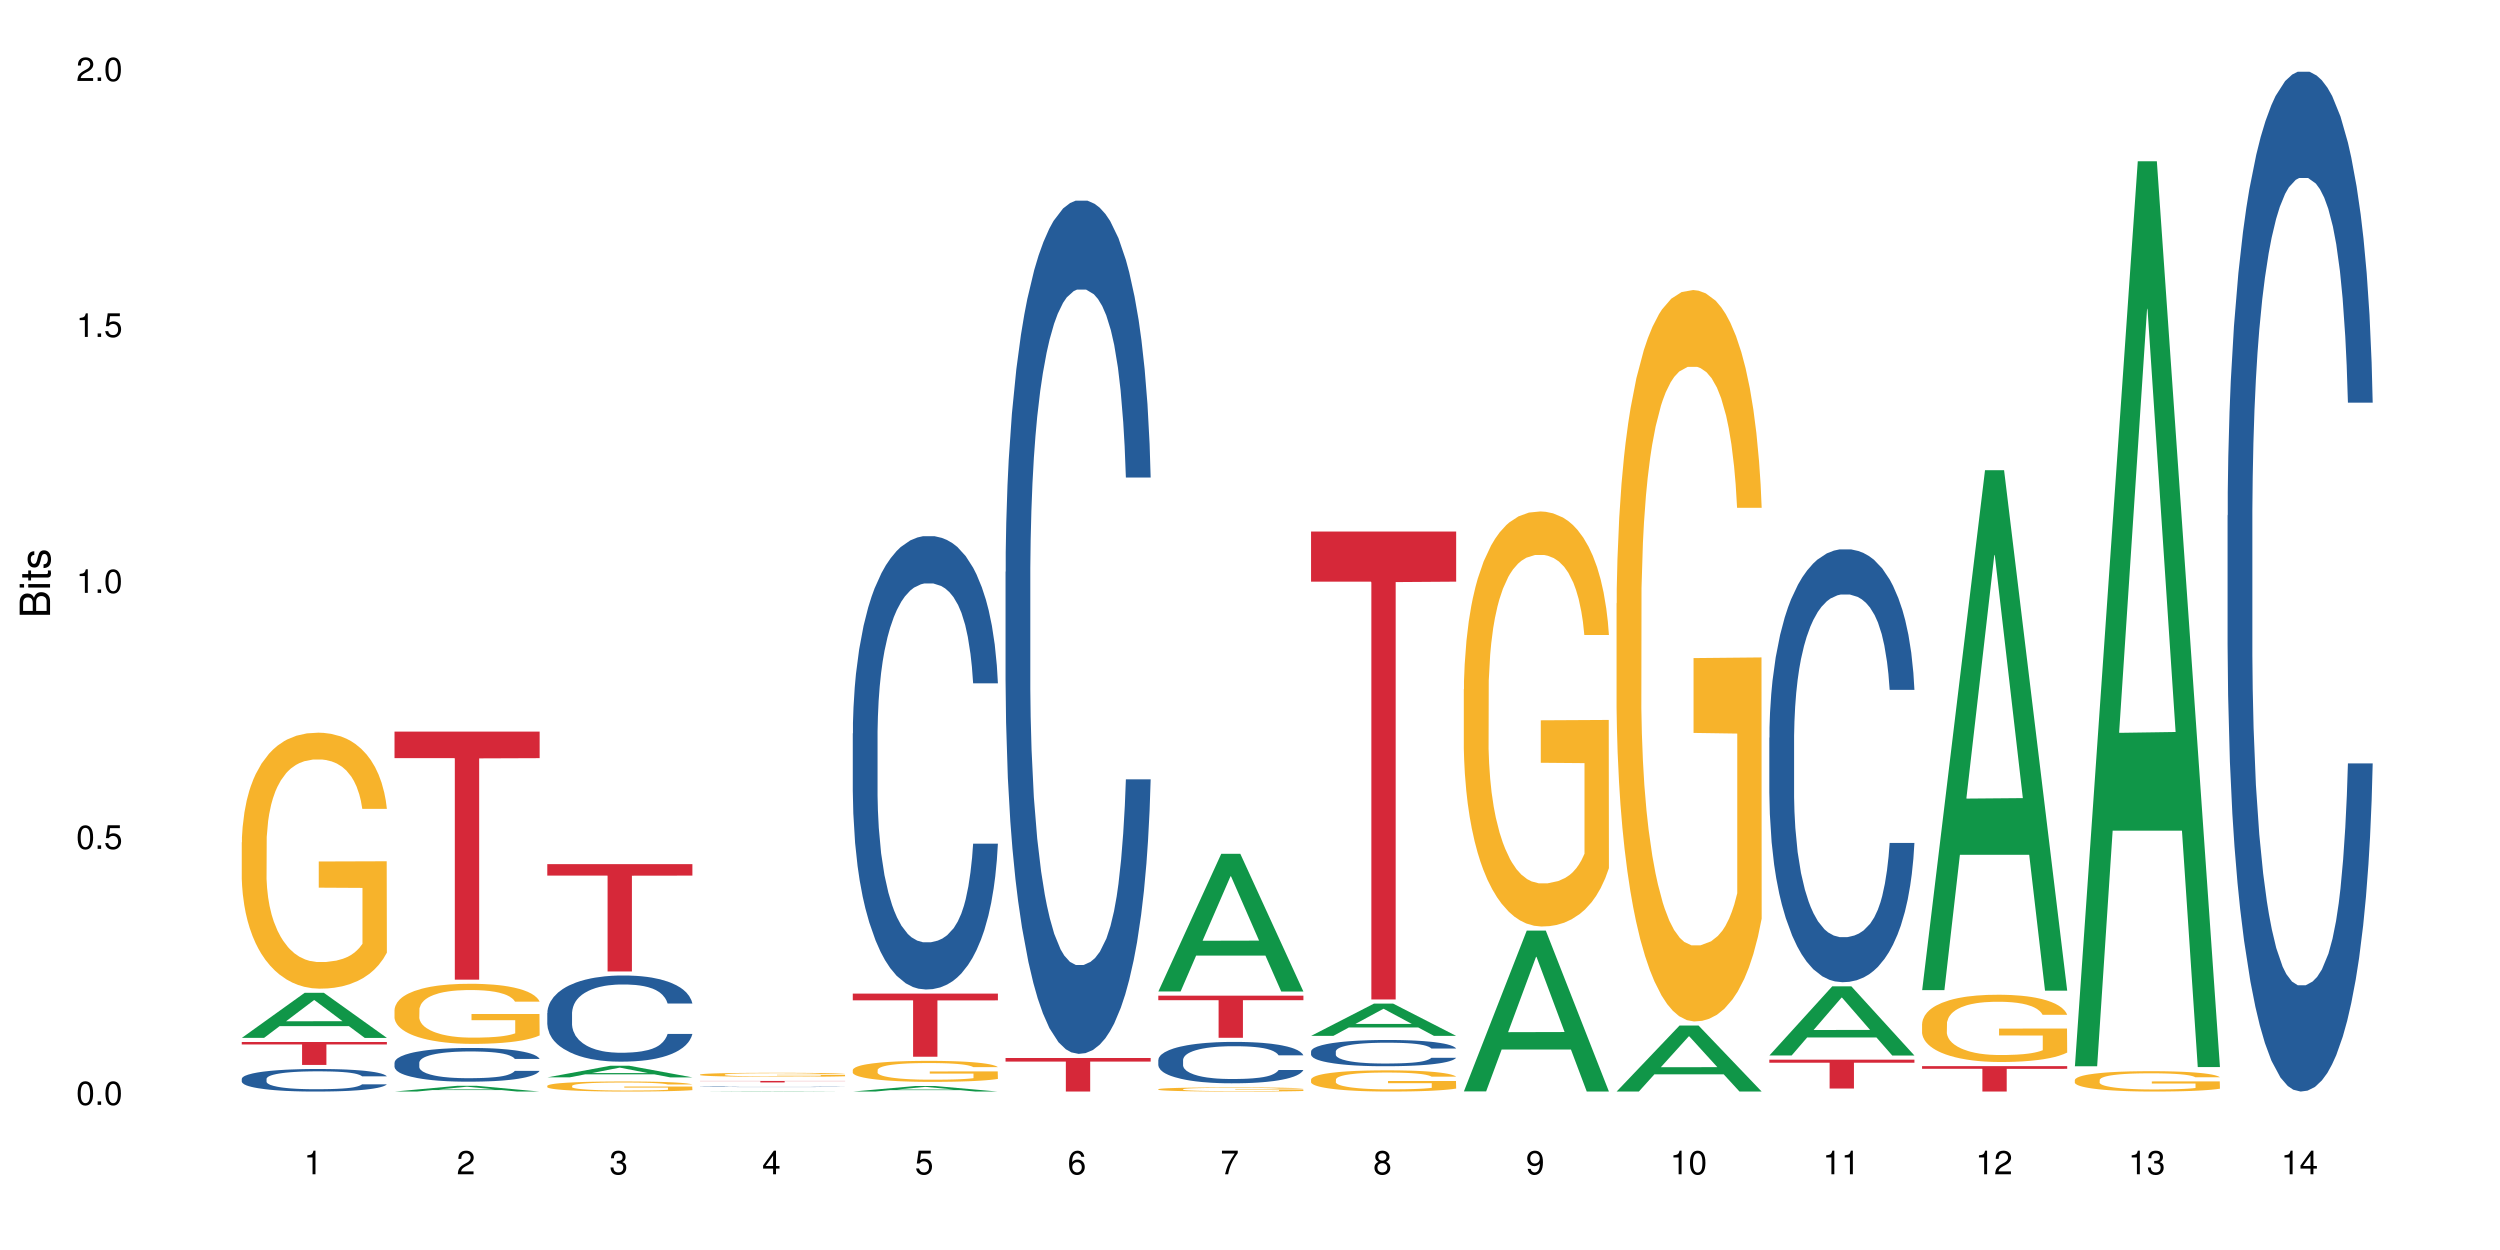 <?xml version="1.0" encoding="UTF-8"?>
<svg xmlns="http://www.w3.org/2000/svg" xmlns:xlink="http://www.w3.org/1999/xlink" width="720pt" height="360pt" viewBox="0 0 720 360" version="1.1">
<defs>
<g>
<symbol overflow="visible" id="glyph0-0">
<path style="stroke:none;" d=""/>
</symbol>
<symbol overflow="visible" id="glyph0-1">
<path style="stroke:none;" d="M 2.641 -6.797 C 2 -6.797 1.422 -6.531 1.078 -6.047 C 0.641 -5.453 0.406 -4.547 0.406 -3.297 C 0.406 -1 1.188 0.219 2.641 0.219 C 4.078 0.219 4.859 -1 4.859 -3.234 C 4.859 -4.562 4.656 -5.438 4.203 -6.047 C 3.844 -6.531 3.281 -6.797 2.641 -6.797 Z M 2.641 -6.047 C 3.547 -6.047 4 -5.125 4 -3.312 C 4 -1.375 3.562 -0.484 2.625 -0.484 C 1.734 -0.484 1.281 -1.422 1.281 -3.281 C 1.281 -5.141 1.734 -6.047 2.641 -6.047 Z M 2.641 -6.047 "/>
</symbol>
<symbol overflow="visible" id="glyph0-2">
<path style="stroke:none;" d="M 1.828 -1 L 0.828 -1 L 0.828 0 L 1.828 0 Z M 1.828 -1 "/>
</symbol>
<symbol overflow="visible" id="glyph0-3">
<path style="stroke:none;" d="M 4.562 -6.797 L 1.062 -6.797 L 0.547 -3.094 L 1.328 -3.094 C 1.719 -3.562 2.047 -3.734 2.578 -3.734 C 3.484 -3.734 4.062 -3.109 4.062 -2.094 C 4.062 -1.125 3.484 -0.531 2.578 -0.531 C 1.828 -0.531 1.375 -0.906 1.188 -1.672 L 0.328 -1.672 C 0.453 -1.109 0.547 -0.844 0.75 -0.594 C 1.125 -0.078 1.828 0.219 2.594 0.219 C 3.969 0.219 4.922 -0.781 4.922 -2.219 C 4.922 -3.562 4.031 -4.484 2.719 -4.484 C 2.25 -4.484 1.859 -4.359 1.469 -4.062 L 1.734 -5.969 L 4.562 -5.969 Z M 4.562 -6.797 "/>
</symbol>
<symbol overflow="visible" id="glyph0-4">
<path style="stroke:none;" d="M 2.484 -4.844 L 2.484 0 L 3.328 0 L 3.328 -6.797 L 2.766 -6.797 C 2.469 -5.75 2.281 -5.609 0.984 -5.453 L 0.984 -4.844 Z M 2.484 -4.844 "/>
</symbol>
<symbol overflow="visible" id="glyph0-5">
<path style="stroke:none;" d="M 4.859 -0.828 L 1.281 -0.828 C 1.359 -1.391 1.672 -1.75 2.5 -2.234 L 3.469 -2.75 C 4.406 -3.266 4.906 -3.969 4.906 -4.812 C 4.906 -5.375 4.672 -5.906 4.266 -6.266 C 3.859 -6.625 3.375 -6.797 2.719 -6.797 C 1.859 -6.797 1.219 -6.5 0.844 -5.922 C 0.609 -5.562 0.5 -5.125 0.484 -4.438 L 1.328 -4.438 C 1.359 -4.906 1.406 -5.188 1.531 -5.406 C 1.75 -5.812 2.188 -6.062 2.703 -6.062 C 3.469 -6.062 4.031 -5.516 4.031 -4.781 C 4.031 -4.25 3.719 -3.797 3.125 -3.438 L 2.234 -2.938 C 0.812 -2.141 0.406 -1.5 0.328 0 L 4.859 0 Z M 4.859 -0.828 "/>
</symbol>
<symbol overflow="visible" id="glyph0-6">
<path style="stroke:none;" d="M 2.125 -3.125 L 2.578 -3.125 C 3.516 -3.125 3.984 -2.703 3.984 -1.891 C 3.984 -1.031 3.469 -0.531 2.578 -0.531 C 1.656 -0.531 1.203 -0.984 1.156 -1.969 L 0.312 -1.969 C 0.344 -1.422 0.438 -1.078 0.609 -0.766 C 0.953 -0.109 1.625 0.219 2.547 0.219 C 3.953 0.219 4.859 -0.609 4.859 -1.906 C 4.859 -2.766 4.516 -3.25 3.703 -3.516 C 4.344 -3.766 4.656 -4.25 4.656 -4.938 C 4.656 -6.109 3.875 -6.797 2.578 -6.797 C 1.203 -6.797 0.484 -6.047 0.453 -4.609 L 1.297 -4.609 C 1.312 -5.016 1.344 -5.25 1.453 -5.453 C 1.641 -5.828 2.062 -6.062 2.594 -6.062 C 3.344 -6.062 3.797 -5.625 3.797 -4.906 C 3.797 -4.422 3.609 -4.141 3.25 -3.984 C 3.016 -3.891 2.719 -3.844 2.125 -3.844 Z M 2.125 -3.125 "/>
</symbol>
<symbol overflow="visible" id="glyph0-7">
<path style="stroke:none;" d="M 3.141 -1.625 L 3.141 0 L 3.984 0 L 3.984 -1.625 L 4.984 -1.625 L 4.984 -2.391 L 3.984 -2.391 L 3.984 -6.797 L 3.359 -6.797 L 0.266 -2.516 L 0.266 -1.625 Z M 3.141 -2.391 L 1 -2.391 L 3.141 -5.359 Z M 3.141 -2.391 "/>
</symbol>
<symbol overflow="visible" id="glyph0-8">
<path style="stroke:none;" d="M 4.781 -5.031 C 4.609 -6.141 3.891 -6.797 2.844 -6.797 C 2.094 -6.797 1.422 -6.438 1.031 -5.828 C 0.609 -5.172 0.406 -4.344 0.406 -3.094 C 0.406 -1.953 0.578 -1.234 0.984 -0.625 C 1.359 -0.078 1.953 0.219 2.703 0.219 C 3.984 0.219 4.922 -0.734 4.922 -2.078 C 4.922 -3.344 4.062 -4.234 2.844 -4.234 C 2.172 -4.234 1.641 -3.969 1.281 -3.469 C 1.281 -5.125 1.828 -6.047 2.797 -6.047 C 3.391 -6.047 3.797 -5.672 3.938 -5.031 Z M 2.734 -3.484 C 3.547 -3.484 4.062 -2.922 4.062 -2 C 4.062 -1.156 3.484 -0.531 2.703 -0.531 C 1.922 -0.531 1.328 -1.188 1.328 -2.047 C 1.328 -2.891 1.906 -3.484 2.734 -3.484 Z M 2.734 -3.484 "/>
</symbol>
<symbol overflow="visible" id="glyph0-9">
<path style="stroke:none;" d="M 4.984 -6.797 L 0.438 -6.797 L 0.438 -5.969 L 4.109 -5.969 C 2.5 -3.656 1.828 -2.234 1.328 0 L 2.219 0 C 2.594 -2.172 3.453 -4.047 4.984 -6.094 Z M 4.984 -6.797 "/>
</symbol>
<symbol overflow="visible" id="glyph0-10">
<path style="stroke:none;" d="M 3.75 -3.578 C 4.453 -4 4.688 -4.344 4.688 -4.984 C 4.688 -6.047 3.844 -6.797 2.641 -6.797 C 1.438 -6.797 0.594 -6.047 0.594 -4.984 C 0.594 -4.359 0.828 -4.016 1.516 -3.578 C 0.734 -3.203 0.359 -2.641 0.359 -1.891 C 0.359 -0.641 1.297 0.219 2.641 0.219 C 3.984 0.219 4.922 -0.641 4.922 -1.875 C 4.922 -2.641 4.531 -3.203 3.75 -3.578 Z M 2.641 -6.047 C 3.359 -6.047 3.812 -5.625 3.812 -4.969 C 3.812 -4.344 3.344 -3.922 2.641 -3.922 C 1.922 -3.922 1.453 -4.344 1.453 -4.984 C 1.453 -5.625 1.922 -6.047 2.641 -6.047 Z M 2.641 -3.203 C 3.484 -3.203 4.062 -2.672 4.062 -1.875 C 4.062 -1.062 3.484 -0.531 2.625 -0.531 C 1.797 -0.531 1.219 -1.078 1.219 -1.875 C 1.219 -2.672 1.797 -3.203 2.641 -3.203 Z M 2.641 -3.203 "/>
</symbol>
<symbol overflow="visible" id="glyph0-11">
<path style="stroke:none;" d="M 0.516 -1.547 C 0.672 -0.438 1.406 0.219 2.438 0.219 C 3.188 0.219 3.859 -0.141 4.266 -0.75 C 4.688 -1.406 4.891 -2.25 4.891 -3.484 C 4.891 -4.625 4.703 -5.359 4.312 -5.953 C 3.938 -6.5 3.344 -6.797 2.594 -6.797 C 1.297 -6.797 0.359 -5.844 0.359 -4.516 C 0.359 -3.25 1.234 -2.344 2.453 -2.344 C 3.094 -2.344 3.562 -2.578 4.016 -3.109 C 4 -1.453 3.469 -0.531 2.5 -0.531 C 1.906 -0.531 1.484 -0.906 1.359 -1.547 Z M 2.578 -6.062 C 3.375 -6.062 3.969 -5.406 3.969 -4.531 C 3.969 -3.688 3.375 -3.094 2.547 -3.094 C 1.734 -3.094 1.234 -3.672 1.234 -4.578 C 1.234 -5.438 1.797 -6.062 2.578 -6.062 Z M 2.578 -6.062 "/>
</symbol>
<symbol overflow="visible" id="glyph1-0">
<path style="stroke:none;" d=""/>
</symbol>
<symbol overflow="visible" id="glyph1-1">
<path style="stroke:none;" d="M 0 -0.953 L 0 -4.891 C 0 -5.719 -0.234 -6.344 -0.734 -6.797 C -1.188 -7.234 -1.812 -7.469 -2.5 -7.469 C -3.547 -7.469 -4.188 -7 -4.625 -5.875 C -4.984 -6.672 -5.641 -7.094 -6.531 -7.094 C -7.156 -7.094 -7.734 -6.859 -8.141 -6.391 C -8.562 -5.938 -8.75 -5.344 -8.75 -4.5 L -8.75 -0.953 Z M -4.984 -2.062 L -7.766 -2.062 L -7.766 -4.219 C -7.766 -4.844 -7.688 -5.203 -7.453 -5.5 C -7.219 -5.812 -6.859 -5.969 -6.375 -5.969 C -5.906 -5.969 -5.531 -5.812 -5.297 -5.5 C -5.062 -5.203 -4.984 -4.844 -4.984 -4.219 Z M -0.984 -2.062 L -4 -2.062 L -4 -4.781 C -4 -5.328 -3.859 -5.688 -3.578 -5.953 C -3.297 -6.219 -2.922 -6.359 -2.484 -6.359 C -2.062 -6.359 -1.688 -6.219 -1.406 -5.953 C -1.109 -5.688 -0.984 -5.328 -0.984 -4.781 Z M -0.984 -2.062 "/>
</symbol>
<symbol overflow="visible" id="glyph1-2">
<path style="stroke:none;" d="M -6.281 -1.797 L -6.281 -0.797 L 0 -0.797 L 0 -1.797 Z M -8.75 -1.797 L -8.75 -0.797 L -7.484 -0.797 L -7.484 -1.797 Z M -8.75 -1.797 "/>
</symbol>
<symbol overflow="visible" id="glyph1-3">
<path style="stroke:none;" d="M -6.281 -3.047 L -6.281 -2.016 L -8.016 -2.016 L -8.016 -1.016 L -6.281 -1.016 L -6.281 -0.172 L -5.469 -0.172 L -5.469 -1.016 L -0.719 -1.016 C -0.078 -1.016 0.281 -1.453 0.281 -2.234 C 0.281 -2.469 0.25 -2.719 0.188 -3.047 L -0.641 -3.047 C -0.609 -2.922 -0.594 -2.766 -0.594 -2.562 C -0.594 -2.141 -0.719 -2.016 -1.156 -2.016 L -5.469 -2.016 L -5.469 -3.047 Z M -6.281 -3.047 "/>
</symbol>
<symbol overflow="visible" id="glyph1-4">
<path style="stroke:none;" d="M -4.531 -5.25 C -5.766 -5.25 -6.469 -4.422 -6.469 -2.969 C -6.469 -1.516 -5.719 -0.562 -4.547 -0.562 C -3.562 -0.562 -3.094 -1.062 -2.734 -2.562 L -2.516 -3.484 C -2.344 -4.188 -2.094 -4.469 -1.625 -4.469 C -1.047 -4.469 -0.641 -3.875 -0.641 -3 C -0.641 -2.453 -0.797 -2 -1.062 -1.75 C -1.25 -1.594 -1.422 -1.531 -1.875 -1.469 L -1.875 -0.406 C -0.422 -0.453 0.281 -1.266 0.281 -2.922 C 0.281 -4.5 -0.5 -5.516 -1.719 -5.516 C -2.656 -5.516 -3.172 -4.984 -3.469 -3.734 L -3.703 -2.766 C -3.891 -1.953 -4.156 -1.609 -4.594 -1.609 C -5.172 -1.609 -5.547 -2.125 -5.547 -2.938 C -5.547 -3.75 -5.203 -4.172 -4.531 -4.203 Z M -4.531 -5.25 "/>
</symbol>
</g>
</defs>
<g id="surface74524">
<rect x="0" y="0" width="720" height="360" style="fill:rgb(100%,100%,100%);fill-opacity:1;stroke:none;"/>
<path style=" stroke:none;fill-rule:nonzero;fill:rgb(6.275%,58.824%,28.235%);fill-opacity:1;" d="M 69.629 298.906 L 69.676 298.895 L 87.758 285.918 L 93.25 285.918 L 111.422 298.918 L 105.039 298.918 L 100.484 295.527 L 80.523 295.527 L 76.059 298.906 L 69.629 298.906 L 82.445 294.121 L 98.652 294.109 L 90.57 288.043 L 90.48 288.031 L 90.391 288.066 L 82.398 294.109 L 82.445 294.121 Z M 69.629 298.906 "/>
<path style=" stroke:none;fill-rule:nonzero;fill:rgb(14.51%,36.078%,60%);fill-opacity:1;" d="M 69.629 310.699 L 69.68 310.695 L 69.68 310.551 L 69.832 310.324 L 70.191 310.043 L 70.547 309.844 L 71.465 309.496 L 72.738 309.156 L 74.062 308.895 L 75.031 308.742 L 75.898 308.621 L 77.887 308.402 L 79.16 308.289 L 80.535 308.188 L 82.219 308.086 L 83.441 308.027 L 86.195 307.934 L 88.234 307.891 L 89.812 307.875 L 93.227 307.875 L 95.266 307.898 L 96.746 307.926 L 98.375 307.973 L 99.75 308.027 L 102.148 308.16 L 104.289 308.324 L 105.258 308.418 L 106.785 308.605 L 107.957 308.781 L 108.773 308.938 L 109.691 309.156 L 110.504 309.422 L 111.117 309.727 L 111.422 309.98 L 104.289 309.98 L 103.93 309.742 L 103.523 309.559 L 102.758 309.316 L 101.992 309.145 L 100.922 308.973 L 99.957 308.859 L 98.629 308.746 L 97.457 308.676 L 96.234 308.621 L 95.062 308.586 L 92.82 308.551 L 90.219 308.551 L 89.254 308.562 L 87.266 308.609 L 86.195 308.652 L 84.664 308.734 L 83.594 308.812 L 82.32 308.93 L 81.453 309.031 L 80.383 309.188 L 79.617 309.324 L 78.754 309.52 L 78.242 309.668 L 77.785 309.832 L 77.375 310.027 L 77.07 310.238 L 76.867 310.457 L 76.766 310.672 L 76.766 311.59 L 76.867 311.805 L 77.121 312.055 L 77.785 312.418 L 78.754 312.73 L 79.875 312.98 L 80.945 313.16 L 81.555 313.242 L 82.371 313.336 L 83.645 313.457 L 85.48 313.574 L 86.551 313.621 L 88.184 313.668 L 89.863 313.695 L 92.105 313.695 L 94.094 313.668 L 95.418 313.641 L 96.797 313.594 L 98.68 313.492 L 99.852 313.398 L 100.871 313.285 L 101.637 313.172 L 102.148 313.074 L 102.91 312.891 L 103.523 312.691 L 103.98 312.48 L 104.289 312.281 L 111.422 312.281 L 111.117 312.52 L 110.66 312.75 L 110.199 312.922 L 109.484 313.129 L 108.672 313.312 L 107.5 313.52 L 106.531 313.656 L 105.258 313.805 L 104.082 313.918 L 102.809 314.02 L 100.922 314.141 L 99.699 314.199 L 98.375 314.25 L 96.797 314.301 L 94.809 314.34 L 92.668 314.363 L 90.68 314.371 L 88.539 314.359 L 86.957 314.336 L 84.867 314.281 L 82.27 314.176 L 80.383 314.062 L 78.906 313.949 L 77.633 313.832 L 76.203 313.668 L 74.371 313.41 L 73.25 313.207 L 72.484 313.039 L 71.617 312.809 L 71.004 312.602 L 70.293 312.27 L 69.781 311.848 L 69.629 311.52 Z M 69.629 310.699 "/>
<path style=" stroke:none;fill-rule:nonzero;fill:rgb(96.863%,70.196%,16.863%);fill-opacity:1;" d="M 69.629 242.586 L 69.68 242.52 L 69.68 241.172 L 69.883 238.145 L 70.395 233.969 L 71.055 230.535 L 71.77 227.84 L 72.23 226.426 L 72.992 224.406 L 73.656 222.926 L 75.336 219.895 L 77.477 217.066 L 78.652 215.855 L 79.977 214.711 L 81.863 213.43 L 82.727 212.961 L 85.379 211.883 L 88.387 211.211 L 91.699 211.008 L 93.227 211.074 L 95.316 211.344 L 98.172 212.086 L 99.801 212.758 L 101.078 213.43 L 102.402 214.305 L 104.031 215.652 L 105.562 217.27 L 106.785 218.887 L 108.008 220.906 L 109.027 223.059 L 109.895 225.418 L 110.66 228.246 L 111.117 230.602 L 111.422 232.957 L 104.34 232.957 L 103.93 230.602 L 103.473 228.785 L 102.707 226.562 L 101.941 224.945 L 101.18 223.668 L 99.75 221.914 L 98.527 220.84 L 97 219.895 L 95.52 219.289 L 93.84 218.887 L 92.82 218.75 L 90.117 218.75 L 87.672 219.223 L 86.246 219.762 L 85.227 220.301 L 83.797 221.309 L 82.934 222.117 L 82.422 222.656 L 80.895 224.742 L 79.875 226.629 L 79.312 227.906 L 78.602 229.93 L 78.09 231.746 L 77.531 234.441 L 77.223 236.461 L 76.816 241.039 L 76.766 253.16 L 76.918 255.719 L 77.223 258.477 L 77.633 260.902 L 78.242 263.461 L 78.855 265.414 L 79.926 268.039 L 80.844 269.789 L 81.555 270.934 L 82.934 272.754 L 83.492 273.359 L 84.816 274.57 L 86.195 275.516 L 87.875 276.32 L 89.148 276.727 L 91.188 277.062 L 93.789 277.062 L 96.848 276.66 L 98.781 276.121 L 100.109 275.582 L 100.977 275.109 L 102.047 274.371 L 102.809 273.695 L 103.523 272.957 L 104.391 271.809 L 104.391 255.719 L 91.801 255.648 L 91.801 248.109 L 111.371 248.043 L 111.422 274.371 L 110.352 276.188 L 109.027 277.938 L 107.754 279.285 L 106.43 280.43 L 104.543 281.707 L 103.012 282.516 L 100.668 283.461 L 98.527 284.066 L 96.285 284.469 L 94.297 284.672 L 91.953 284.738 L 89.863 284.605 L 87.621 284.199 L 85.836 283.66 L 84.207 282.988 L 82.574 282.113 L 80.535 280.699 L 79.211 279.555 L 77.836 278.141 L 76.461 276.457 L 75.234 274.637 L 74.422 273.223 L 73.605 271.609 L 72.738 269.59 L 71.922 267.301 L 71.312 265.211 L 70.75 262.855 L 70.344 260.633 L 69.934 257.602 L 69.73 255.18 L 69.629 253.09 Z M 69.629 242.586 "/>
<path style=" stroke:none;fill-rule:nonzero;fill:rgb(83.922%,15.686%,22.353%);fill-opacity:1;" d="M 69.629 300.098 L 111.422 300.098 L 111.422 300.805 L 94.004 300.812 L 94.004 306.695 L 86.996 306.695 L 86.996 300.816 L 86.895 300.805 L 69.629 300.805 Z M 69.629 300.098 "/>
<path style=" stroke:none;fill-rule:nonzero;fill:rgb(6.275%,58.824%,28.235%);fill-opacity:1;" d="M 113.621 314.367 L 113.668 314.367 L 131.75 312.707 L 137.242 312.707 L 155.418 314.371 L 149.031 314.371 L 144.477 313.938 L 124.52 313.938 L 120.051 314.367 L 113.621 314.367 L 126.438 313.758 L 142.645 313.754 L 134.562 312.977 L 134.477 312.977 L 134.387 312.98 L 126.395 313.754 L 126.438 313.758 Z M 113.621 314.367 "/>
<path style=" stroke:none;fill-rule:nonzero;fill:rgb(14.51%,36.078%,60%);fill-opacity:1;" d="M 113.621 306.043 L 113.672 306.035 L 113.672 305.82 L 113.828 305.484 L 114.184 305.059 L 114.539 304.766 L 115.457 304.242 L 116.73 303.734 L 118.059 303.344 L 119.023 303.113 L 119.891 302.938 L 121.879 302.609 L 123.152 302.441 L 124.531 302.289 L 126.211 302.137 L 127.434 302.051 L 130.188 301.906 L 132.227 301.844 L 133.805 301.816 L 137.223 301.816 L 139.258 301.855 L 140.738 301.898 L 142.367 301.969 L 143.746 302.051 L 146.141 302.246 L 148.281 302.492 L 149.25 302.633 L 150.777 302.91 L 151.949 303.176 L 152.766 303.406 L 153.684 303.734 L 154.5 304.133 L 155.109 304.586 L 155.418 304.969 L 148.281 304.969 L 147.926 304.613 L 147.516 304.34 L 146.75 303.977 L 145.988 303.719 L 144.918 303.461 L 143.949 303.293 L 142.625 303.121 L 141.453 303.016 L 140.227 302.938 L 139.055 302.883 L 136.812 302.828 L 134.215 302.828 L 133.246 302.848 L 131.258 302.918 L 130.188 302.98 L 128.66 303.105 L 127.59 303.219 L 126.312 303.398 L 125.449 303.547 L 124.379 303.781 L 123.613 303.984 L 122.746 304.277 L 122.234 304.5 L 121.777 304.746 L 121.371 305.039 L 121.062 305.352 L 120.859 305.68 L 120.758 305.996 L 120.758 307.375 L 120.859 307.691 L 121.113 308.066 L 121.777 308.605 L 122.746 309.078 L 123.867 309.449 L 124.938 309.715 L 125.551 309.84 L 126.363 309.98 L 127.641 310.16 L 129.473 310.336 L 130.543 310.406 L 132.176 310.48 L 133.855 310.516 L 136.098 310.516 L 138.086 310.48 L 139.414 310.434 L 140.789 310.363 L 142.676 310.211 L 143.848 310.07 L 144.867 309.902 L 145.629 309.734 L 146.141 309.59 L 146.906 309.316 L 147.516 309.016 L 147.977 308.703 L 148.281 308.402 L 155.418 308.402 L 155.109 308.758 L 154.652 309.105 L 154.191 309.359 L 153.48 309.672 L 152.664 309.945 L 151.492 310.258 L 150.523 310.461 L 149.25 310.684 L 148.078 310.852 L 146.805 311.004 L 144.918 311.18 L 143.695 311.27 L 142.367 311.348 L 140.789 311.418 L 138.801 311.48 L 136.66 311.516 L 134.672 311.527 L 132.531 311.508 L 130.953 311.473 L 128.863 311.395 L 126.262 311.234 L 124.379 311.066 L 122.898 310.895 L 121.625 310.719 L 120.199 310.48 L 118.363 310.09 L 117.242 309.785 L 116.477 309.539 L 115.609 309.191 L 115 308.883 L 114.285 308.387 L 113.777 307.754 L 113.621 307.266 Z M 113.621 306.043 "/>
<path style=" stroke:none;fill-rule:nonzero;fill:rgb(96.863%,70.196%,16.863%);fill-opacity:1;" d="M 113.621 290.742 L 113.672 290.727 L 113.672 290.41 L 113.879 289.699 L 114.387 288.719 L 115.051 287.914 L 115.762 287.281 L 116.223 286.949 L 116.988 286.477 L 117.648 286.129 L 119.332 285.414 L 121.473 284.754 L 122.645 284.469 L 123.969 284.199 L 125.855 283.898 L 126.723 283.789 L 129.371 283.535 L 132.379 283.375 L 135.691 283.328 L 137.223 283.344 L 139.312 283.41 L 142.164 283.582 L 143.797 283.742 L 145.07 283.898 L 146.395 284.105 L 148.027 284.422 L 149.555 284.801 L 150.777 285.18 L 152 285.652 L 153.02 286.16 L 153.887 286.711 L 154.652 287.375 L 155.109 287.93 L 155.418 288.484 L 148.332 288.484 L 147.926 287.93 L 147.465 287.504 L 146.699 286.98 L 145.938 286.602 L 145.172 286.301 L 143.746 285.891 L 142.523 285.637 L 140.992 285.414 L 139.516 285.273 L 137.832 285.18 L 136.812 285.148 L 134.113 285.148 L 131.664 285.258 L 130.238 285.383 L 129.219 285.512 L 127.793 285.746 L 126.926 285.938 L 126.414 286.062 L 124.887 286.555 L 123.867 286.996 L 123.305 287.297 L 122.594 287.77 L 122.082 288.199 L 121.523 288.832 L 121.219 289.305 L 120.809 290.379 L 120.758 293.227 L 120.91 293.824 L 121.219 294.473 L 121.625 295.043 L 122.234 295.645 L 122.848 296.102 L 123.918 296.719 L 124.836 297.129 L 125.551 297.398 L 126.926 297.824 L 127.484 297.969 L 128.812 298.25 L 130.188 298.473 L 131.871 298.664 L 133.145 298.758 L 135.184 298.836 L 137.781 298.836 L 140.84 298.742 L 142.777 298.617 L 144.102 298.488 L 144.969 298.379 L 146.039 298.203 L 146.805 298.047 L 147.516 297.871 L 148.383 297.605 L 148.383 293.824 L 135.793 293.809 L 135.793 292.039 L 155.367 292.023 L 155.418 298.203 L 154.348 298.633 L 153.02 299.043 L 151.746 299.359 L 150.422 299.629 L 148.535 299.926 L 147.008 300.117 L 144.664 300.34 L 142.523 300.48 L 140.277 300.574 L 138.293 300.621 L 135.945 300.641 L 133.855 300.605 L 131.613 300.512 L 129.832 300.387 L 128.199 300.227 L 126.57 300.023 L 124.531 299.691 L 123.203 299.422 L 121.828 299.09 L 120.453 298.695 L 119.23 298.27 L 118.414 297.938 L 117.598 297.555 L 116.73 297.082 L 115.918 296.543 L 115.305 296.055 L 114.742 295.5 L 114.336 294.98 L 113.93 294.27 L 113.727 293.699 L 113.621 293.211 Z M 113.621 290.742 "/>
<path style=" stroke:none;fill-rule:nonzero;fill:rgb(83.922%,15.686%,22.353%);fill-opacity:1;" d="M 113.621 210.699 L 155.418 210.699 L 155.418 218.348 L 138 218.414 L 138 282.148 L 130.988 282.148 L 130.988 218.48 L 130.887 218.348 L 113.621 218.348 Z M 113.621 210.699 "/>
<path style=" stroke:none;fill-rule:nonzero;fill:rgb(6.275%,58.824%,28.235%);fill-opacity:1;" d="M 157.617 310.281 L 157.66 310.277 L 175.746 306.941 L 181.238 306.941 L 199.41 310.285 L 193.023 310.285 L 188.469 309.414 L 168.512 309.414 L 164.047 310.281 L 157.617 310.281 L 170.43 309.051 L 186.641 309.047 L 178.559 307.488 L 178.469 307.484 L 178.379 307.496 L 170.387 309.047 L 170.43 309.051 Z M 157.617 310.281 "/>
<path style=" stroke:none;fill-rule:nonzero;fill:rgb(14.51%,36.078%,60%);fill-opacity:1;" d="M 157.617 291.75 L 157.668 291.73 L 157.668 291.184 L 157.82 290.324 L 158.176 289.234 L 158.535 288.488 L 159.449 287.148 L 160.727 285.855 L 162.051 284.859 L 163.02 284.27 L 163.887 283.816 L 165.871 282.977 L 167.148 282.547 L 168.523 282.16 L 170.207 281.777 L 171.43 281.551 L 174.18 281.188 L 176.219 281.027 L 177.801 280.961 L 181.215 280.961 L 183.254 281.051 L 184.73 281.164 L 186.363 281.348 L 187.738 281.551 L 190.133 282.047 L 192.273 282.684 L 193.242 283.047 L 194.773 283.75 L 195.945 284.43 L 196.758 285.02 L 197.676 285.855 L 198.492 286.879 L 199.105 288.035 L 199.41 289.008 L 192.273 289.008 L 191.918 288.102 L 191.512 287.398 L 190.746 286.469 L 189.98 285.812 L 188.91 285.156 L 187.941 284.723 L 186.617 284.293 L 185.445 284.02 L 184.223 283.816 L 183.051 283.68 L 180.805 283.547 L 178.207 283.547 L 177.238 283.59 L 175.25 283.773 L 174.18 283.93 L 172.652 284.246 L 171.582 284.543 L 170.309 284.996 L 169.441 285.383 L 168.371 285.973 L 167.605 286.492 L 166.738 287.242 L 166.23 287.809 L 165.77 288.441 L 165.363 289.191 L 165.059 289.984 L 164.855 290.82 L 164.75 291.637 L 164.75 295.152 L 164.855 295.969 L 165.109 296.922 L 165.77 298.305 L 166.738 299.504 L 167.859 300.457 L 168.93 301.137 L 169.543 301.453 L 170.359 301.816 L 171.633 302.27 L 173.469 302.723 L 174.539 302.906 L 176.168 303.086 L 177.852 303.18 L 180.094 303.18 L 182.082 303.086 L 183.406 302.973 L 184.781 302.793 L 186.668 302.406 L 187.84 302.043 L 188.859 301.613 L 189.625 301.184 L 190.133 300.82 L 190.898 300.117 L 191.512 299.348 L 191.969 298.555 L 192.273 297.781 L 199.41 297.781 L 199.105 298.688 L 198.645 299.574 L 198.188 300.23 L 197.473 301.023 L 196.656 301.727 L 195.484 302.52 L 194.516 303.043 L 193.242 303.609 L 192.07 304.039 L 190.797 304.426 L 188.91 304.879 L 187.688 305.105 L 186.363 305.309 L 184.781 305.488 L 182.793 305.648 L 180.652 305.738 L 178.664 305.762 L 176.523 305.719 L 174.945 305.625 L 172.855 305.422 L 170.258 305.016 L 168.371 304.582 L 166.891 304.152 L 165.617 303.699 L 164.191 303.086 L 162.355 302.09 L 161.234 301.32 L 160.469 300.684 L 159.605 299.801 L 158.992 299.008 L 158.277 297.738 L 157.77 296.129 L 157.617 294.879 Z M 157.617 291.75 "/>
<path style=" stroke:none;fill-rule:nonzero;fill:rgb(96.863%,70.196%,16.863%);fill-opacity:1;" d="M 157.617 312.711 L 157.668 312.707 L 157.668 312.652 L 157.871 312.535 L 158.379 312.371 L 159.043 312.234 L 159.758 312.129 L 160.215 312.07 L 160.98 311.992 L 161.641 311.934 L 163.324 311.816 L 165.465 311.703 L 166.637 311.656 L 167.961 311.609 L 169.848 311.559 L 170.715 311.543 L 173.363 311.5 L 176.371 311.473 L 179.684 311.465 L 181.215 311.469 L 183.305 311.477 L 186.156 311.508 L 187.789 311.535 L 189.062 311.559 L 190.387 311.594 L 192.02 311.648 L 193.547 311.711 L 194.773 311.773 L 195.996 311.855 L 197.016 311.938 L 197.879 312.031 L 198.645 312.145 L 199.105 312.238 L 199.41 312.328 L 192.324 312.328 L 191.918 312.238 L 191.457 312.164 L 190.695 312.078 L 189.93 312.016 L 189.164 311.965 L 187.738 311.895 L 186.516 311.852 L 184.984 311.816 L 183.508 311.789 L 181.824 311.773 L 180.805 311.77 L 178.105 311.77 L 175.66 311.789 L 174.23 311.809 L 173.211 311.832 L 171.785 311.871 L 170.918 311.902 L 170.41 311.922 L 168.879 312.004 L 167.859 312.082 L 167.301 312.129 L 166.586 312.211 L 166.078 312.281 L 165.516 312.387 L 165.211 312.469 L 164.801 312.648 L 164.75 313.125 L 164.906 313.227 L 165.211 313.336 L 165.617 313.43 L 166.23 313.531 L 166.84 313.609 L 167.91 313.711 L 168.828 313.781 L 169.543 313.828 L 170.918 313.898 L 171.48 313.922 L 172.805 313.969 L 174.18 314.008 L 175.863 314.039 L 177.137 314.055 L 179.176 314.066 L 181.773 314.066 L 184.832 314.051 L 186.77 314.031 L 188.094 314.008 L 188.961 313.992 L 190.031 313.961 L 190.797 313.934 L 191.512 313.906 L 192.375 313.859 L 192.375 313.227 L 179.789 313.223 L 179.789 312.926 L 199.359 312.926 L 199.41 313.961 L 198.34 314.035 L 197.016 314.102 L 195.738 314.156 L 194.414 314.199 L 192.527 314.25 L 191 314.281 L 188.656 314.32 L 186.516 314.344 L 184.273 314.359 L 182.285 314.367 L 179.941 314.371 L 177.852 314.367 L 175.609 314.348 L 173.824 314.328 L 172.191 314.301 L 170.562 314.266 L 168.523 314.211 L 167.199 314.168 L 165.82 314.109 L 164.445 314.043 L 163.223 313.973 L 162.406 313.918 L 161.59 313.852 L 160.727 313.773 L 159.91 313.684 L 159.297 313.602 L 158.738 313.508 L 158.328 313.422 L 157.922 313.301 L 157.719 313.207 L 157.617 313.125 Z M 157.617 312.711 "/>
<path style=" stroke:none;fill-rule:nonzero;fill:rgb(83.922%,15.686%,22.353%);fill-opacity:1;" d="M 157.617 248.867 L 199.41 248.867 L 199.41 252.176 L 181.992 252.203 L 181.992 279.781 L 174.984 279.781 L 174.984 252.234 L 174.883 252.176 L 157.617 252.176 Z M 157.617 248.867 "/>
<path style=" stroke:none;fill-rule:nonzero;fill:rgb(6.275%,58.824%,28.235%);fill-opacity:1;" d="M 201.609 314.371 L 201.652 314.371 L 219.738 314.254 L 225.23 314.254 L 243.402 314.371 L 237.02 314.371 L 232.465 314.34 L 212.504 314.34 L 208.039 314.371 L 201.609 314.371 L 214.426 314.328 L 230.633 314.328 L 222.551 314.273 L 222.371 314.273 L 214.379 314.328 L 214.426 314.328 Z M 201.609 314.371 "/>
<path style=" stroke:none;fill-rule:nonzero;fill:rgb(14.51%,36.078%,60%);fill-opacity:1;" d="M 201.609 312.988 L 201.66 312.988 L 201.66 312.984 L 201.812 312.977 L 202.172 312.973 L 202.527 312.965 L 203.445 312.957 L 204.719 312.949 L 206.043 312.945 L 207.012 312.941 L 207.879 312.938 L 209.867 312.934 L 211.141 312.93 L 212.516 312.926 L 214.199 312.926 L 215.422 312.922 L 231.73 312.922 L 234.129 312.926 L 236.27 312.93 L 237.234 312.934 L 238.766 312.938 L 239.938 312.941 L 240.754 312.945 L 241.672 312.949 L 242.484 312.957 L 243.098 312.965 L 243.402 312.969 L 236.27 312.969 L 235.91 312.965 L 235.504 312.961 L 234.738 312.953 L 233.973 312.949 L 232.902 312.945 L 231.934 312.941 L 230.609 312.941 L 229.438 312.938 L 218.176 312.938 L 216.645 312.941 L 215.574 312.941 L 214.301 312.945 L 213.434 312.949 L 212.363 312.949 L 211.598 312.953 L 210.734 312.957 L 210.223 312.961 L 209.766 312.965 L 209.355 312.973 L 209.051 312.977 L 208.848 312.98 L 208.746 312.984 L 208.746 313.008 L 208.848 313.012 L 209.102 313.02 L 209.766 313.027 L 210.734 313.035 L 211.855 313.043 L 212.926 313.047 L 213.535 313.047 L 214.352 313.051 L 215.625 313.051 L 217.461 313.055 L 218.531 313.055 L 220.16 313.059 L 227.398 313.059 L 228.777 313.055 L 230.66 313.055 L 231.832 313.051 L 232.852 313.047 L 233.617 313.047 L 234.129 313.043 L 234.891 313.039 L 235.504 313.035 L 235.961 313.027 L 236.27 313.023 L 243.402 313.023 L 243.098 313.031 L 242.641 313.035 L 242.18 313.039 L 241.465 313.043 L 240.652 313.051 L 239.48 313.055 L 238.512 313.059 L 237.234 313.062 L 236.062 313.062 L 234.789 313.066 L 232.902 313.07 L 230.355 313.07 L 228.777 313.074 L 218.938 313.074 L 216.848 313.07 L 214.25 313.07 L 212.363 313.066 L 210.887 313.062 L 209.613 313.062 L 208.184 313.059 L 206.348 313.051 L 205.227 313.047 L 204.465 313.043 L 203.598 313.035 L 202.984 313.031 L 202.273 313.023 L 201.762 313.016 L 201.609 313.008 Z M 201.609 312.988 "/>
<path style=" stroke:none;fill-rule:nonzero;fill:rgb(96.863%,70.196%,16.863%);fill-opacity:1;" d="M 201.609 309.465 L 201.66 309.465 L 201.66 309.441 L 201.863 309.395 L 202.375 309.328 L 203.035 309.273 L 203.75 309.23 L 204.207 309.211 L 204.973 309.176 L 205.637 309.152 L 207.316 309.105 L 209.457 309.062 L 210.629 309.043 L 211.957 309.023 L 213.844 309.004 L 214.707 308.996 L 217.359 308.98 L 220.367 308.969 L 223.68 308.965 L 225.207 308.965 L 227.297 308.969 L 230.152 308.98 L 231.781 308.992 L 233.059 309.004 L 234.383 309.016 L 236.012 309.039 L 237.543 309.066 L 238.766 309.09 L 239.988 309.121 L 241.008 309.156 L 241.875 309.195 L 242.641 309.238 L 243.098 309.277 L 243.402 309.312 L 236.32 309.312 L 235.91 309.277 L 235.453 309.246 L 234.688 309.211 L 233.922 309.188 L 233.16 309.164 L 231.73 309.137 L 230.508 309.121 L 228.98 309.105 L 227.5 309.098 L 225.82 309.09 L 222.098 309.09 L 219.652 309.094 L 218.227 309.105 L 217.207 309.113 L 215.777 309.129 L 214.914 309.141 L 214.402 309.148 L 212.875 309.184 L 211.855 309.211 L 211.293 309.234 L 210.578 309.266 L 210.07 309.293 L 209.508 309.336 L 209.203 309.367 L 208.797 309.441 L 208.746 309.633 L 208.898 309.672 L 209.203 309.719 L 209.613 309.754 L 210.223 309.797 L 210.836 309.828 L 211.906 309.867 L 212.824 309.895 L 213.535 309.914 L 214.914 309.941 L 215.473 309.953 L 216.797 309.973 L 218.176 309.988 L 219.855 310 L 221.129 310.004 L 223.168 310.012 L 225.77 310.012 L 228.828 310.004 L 230.762 309.996 L 232.09 309.988 L 232.953 309.98 L 234.023 309.969 L 234.789 309.957 L 235.504 309.945 L 236.371 309.93 L 236.371 309.672 L 223.781 309.672 L 223.781 309.551 L 243.352 309.551 L 243.402 309.969 L 242.332 309.996 L 241.008 310.023 L 239.734 310.047 L 238.41 310.062 L 236.523 310.086 L 234.992 310.098 L 232.648 310.113 L 230.508 310.121 L 228.266 310.129 L 226.277 310.133 L 223.934 310.133 L 221.844 310.129 L 219.602 310.125 L 217.816 310.117 L 216.188 310.105 L 214.555 310.09 L 212.516 310.07 L 211.191 310.051 L 209.816 310.027 L 208.438 310 L 207.215 309.973 L 206.402 309.949 L 205.586 309.926 L 204.719 309.895 L 203.902 309.855 L 203.293 309.824 L 202.73 309.785 L 202.324 309.75 L 201.914 309.703 L 201.711 309.664 L 201.609 309.633 Z M 201.609 309.465 "/>
<path style=" stroke:none;fill-rule:nonzero;fill:rgb(83.922%,15.686%,22.353%);fill-opacity:1;" d="M 201.609 311.312 L 243.402 311.312 L 243.402 311.359 L 225.984 311.359 L 225.984 311.742 L 218.977 311.742 L 218.977 311.359 L 201.609 311.359 Z M 201.609 311.312 "/>
<path style=" stroke:none;fill-rule:nonzero;fill:rgb(6.275%,58.824%,28.235%);fill-opacity:1;" d="M 245.602 314.371 L 245.648 314.367 L 263.73 312.762 L 269.223 312.762 L 287.398 314.371 L 281.012 314.371 L 276.457 313.949 L 256.496 313.949 L 252.031 314.371 L 245.602 314.371 L 258.418 313.777 L 274.625 313.777 L 266.543 313.023 L 266.457 313.023 L 266.367 313.027 L 258.375 313.777 L 258.418 313.777 Z M 245.602 314.371 "/>
<path style=" stroke:none;fill-rule:nonzero;fill:rgb(14.51%,36.078%,60%);fill-opacity:1;" d="M 245.602 211.234 L 245.652 211.117 L 245.652 208.25 L 245.809 203.719 L 246.164 197.988 L 246.52 194.051 L 247.438 187.012 L 248.711 180.211 L 250.035 174.957 L 251.004 171.855 L 251.871 169.469 L 253.859 165.055 L 255.133 162.785 L 256.512 160.758 L 258.191 158.73 L 259.414 157.535 L 262.168 155.629 L 264.207 154.793 L 265.785 154.434 L 269.199 154.434 L 271.238 154.91 L 272.719 155.508 L 274.348 156.461 L 275.727 157.535 L 278.121 160.16 L 280.262 163.504 L 281.23 165.414 L 282.758 169.113 L 283.93 172.691 L 284.746 175.793 L 285.664 180.211 L 286.48 185.578 L 287.09 191.664 L 287.398 196.797 L 280.262 196.797 L 279.906 192.023 L 279.496 188.324 L 278.73 183.43 L 277.969 179.969 L 276.898 176.512 L 275.93 174.242 L 274.605 171.977 L 273.43 170.543 L 272.207 169.469 L 271.035 168.754 L 268.793 168.039 L 266.195 168.039 L 265.227 168.277 L 263.238 169.23 L 262.168 170.066 L 260.637 171.738 L 259.566 173.289 L 258.293 175.676 L 257.426 177.703 L 256.355 180.805 L 255.594 183.551 L 254.727 187.488 L 254.215 190.473 L 253.758 193.812 L 253.352 197.75 L 253.043 201.926 L 252.84 206.344 L 252.738 210.637 L 252.738 229.133 L 252.84 233.43 L 253.094 238.441 L 253.758 245.723 L 254.727 252.047 L 255.848 257.059 L 256.918 260.637 L 257.531 262.309 L 258.344 264.219 L 259.617 266.605 L 261.453 268.992 L 262.523 269.945 L 264.156 270.898 L 265.836 271.379 L 268.078 271.379 L 270.066 270.898 L 271.395 270.305 L 272.77 269.348 L 274.656 267.32 L 275.828 265.41 L 276.848 263.145 L 277.609 260.875 L 278.121 258.969 L 278.887 255.27 L 279.496 251.211 L 279.957 247.035 L 280.262 242.977 L 287.398 242.977 L 287.09 247.75 L 286.633 252.402 L 286.172 255.863 L 285.461 260.039 L 284.645 263.738 L 283.473 267.918 L 282.504 270.66 L 281.23 273.645 L 280.059 275.91 L 278.781 277.941 L 276.898 280.328 L 275.676 281.52 L 274.348 282.594 L 272.77 283.551 L 270.781 284.383 L 268.641 284.863 L 266.652 284.98 L 264.512 284.742 L 262.934 284.266 L 260.844 283.191 L 258.242 281.043 L 256.355 278.777 L 254.879 276.508 L 253.605 274.121 L 252.18 270.898 L 250.344 265.648 L 249.223 261.594 L 248.457 258.25 L 247.59 253.598 L 246.98 249.422 L 246.266 242.738 L 245.754 234.266 L 245.602 227.703 Z M 245.602 211.234 "/>
<path style=" stroke:none;fill-rule:nonzero;fill:rgb(96.863%,70.196%,16.863%);fill-opacity:1;" d="M 245.602 308.121 L 245.652 308.117 L 245.652 308.004 L 245.859 307.758 L 246.367 307.414 L 247.031 307.133 L 247.742 306.91 L 248.203 306.793 L 248.965 306.629 L 249.629 306.508 L 251.312 306.258 L 253.453 306.023 L 254.625 305.926 L 255.949 305.832 L 257.836 305.727 L 258.703 305.688 L 261.352 305.598 L 264.359 305.543 L 267.672 305.527 L 269.199 305.531 L 271.289 305.555 L 274.145 305.617 L 275.777 305.672 L 277.051 305.727 L 278.375 305.797 L 280.008 305.91 L 281.535 306.043 L 282.758 306.176 L 283.98 306.34 L 285 306.516 L 285.867 306.711 L 286.633 306.941 L 287.09 307.137 L 287.398 307.332 L 280.312 307.332 L 279.906 307.137 L 279.445 306.988 L 278.68 306.805 L 277.918 306.672 L 277.152 306.566 L 275.727 306.422 L 274.5 306.336 L 272.973 306.258 L 271.496 306.207 L 269.812 306.176 L 268.793 306.164 L 266.094 306.164 L 263.645 306.203 L 262.219 306.246 L 261.199 306.289 L 259.773 306.375 L 258.906 306.441 L 258.395 306.484 L 256.867 306.656 L 255.848 306.809 L 255.285 306.914 L 254.574 307.082 L 254.062 307.23 L 253.504 307.453 L 253.195 307.617 L 252.789 307.992 L 252.738 308.988 L 252.891 309.199 L 253.195 309.426 L 253.605 309.625 L 254.215 309.836 L 254.828 309.996 L 255.898 310.211 L 256.816 310.355 L 257.531 310.449 L 258.906 310.598 L 259.465 310.648 L 260.793 310.746 L 262.168 310.824 L 263.848 310.891 L 265.125 310.926 L 267.164 310.953 L 269.762 310.953 L 272.82 310.918 L 274.758 310.875 L 276.082 310.832 L 276.949 310.793 L 278.02 310.73 L 278.781 310.676 L 279.496 310.613 L 280.363 310.52 L 280.363 309.199 L 267.773 309.195 L 267.773 308.574 L 287.344 308.57 L 287.398 310.73 L 286.328 310.879 L 285 311.023 L 283.727 311.133 L 282.402 311.227 L 280.516 311.332 L 278.988 311.398 L 276.641 311.477 L 274.5 311.527 L 272.258 311.559 L 270.27 311.578 L 267.926 311.582 L 265.836 311.57 L 263.594 311.539 L 261.812 311.492 L 260.18 311.438 L 258.547 311.367 L 256.512 311.25 L 255.184 311.156 L 253.809 311.039 L 252.434 310.902 L 251.211 310.754 L 250.395 310.637 L 249.578 310.504 L 248.711 310.34 L 247.895 310.148 L 247.285 309.98 L 246.723 309.785 L 246.316 309.602 L 245.91 309.355 L 245.703 309.156 L 245.602 308.984 Z M 245.602 308.121 "/>
<path style=" stroke:none;fill-rule:nonzero;fill:rgb(83.922%,15.686%,22.353%);fill-opacity:1;" d="M 245.602 286.16 L 287.398 286.16 L 287.398 288.105 L 269.977 288.125 L 269.977 304.348 L 262.969 304.348 L 262.969 288.141 L 262.867 288.105 L 245.602 288.105 Z M 245.602 286.16 "/>
<path style=" stroke:none;fill-rule:nonzero;fill:rgb(14.51%,36.078%,60%);fill-opacity:1;" d="M 289.598 164.707 L 289.648 164.484 L 289.648 159.094 L 289.801 150.559 L 290.156 139.777 L 290.516 132.363 L 291.43 119.113 L 292.707 106.309 L 294.031 96.426 L 295 90.586 L 295.867 86.094 L 297.852 77.781 L 299.129 73.516 L 300.504 69.695 L 302.184 65.879 L 303.41 63.633 L 306.16 60.039 L 308.199 58.465 L 309.781 57.793 L 313.195 57.793 L 315.234 58.691 L 316.711 59.812 L 318.344 61.609 L 319.719 63.633 L 322.113 68.574 L 324.254 74.863 L 325.223 78.457 L 326.75 85.418 L 327.926 92.156 L 328.738 97.996 L 329.656 106.309 L 330.473 116.418 L 331.086 127.871 L 331.391 137.531 L 324.254 137.531 L 323.898 128.547 L 323.488 121.582 L 322.727 112.375 L 321.961 105.859 L 320.891 99.344 L 319.922 95.078 L 318.598 90.809 L 317.426 88.113 L 316.203 86.094 L 315.027 84.746 L 312.785 83.398 L 310.188 83.398 L 309.219 83.848 L 307.23 85.645 L 306.16 87.215 L 304.633 90.359 L 303.562 93.281 L 302.289 97.773 L 301.422 101.594 L 300.352 107.434 L 299.586 112.598 L 298.719 120.012 L 298.211 125.625 L 297.75 131.914 L 297.344 139.328 L 297.039 147.188 L 296.832 155.5 L 296.73 163.586 L 296.73 198.402 L 296.832 206.488 L 297.09 215.922 L 297.75 229.621 L 298.719 241.527 L 299.84 250.961 L 300.91 257.699 L 301.523 260.844 L 302.34 264.438 L 303.613 268.93 L 305.449 273.422 L 306.52 275.219 L 308.148 277.016 L 309.832 277.914 L 312.074 277.914 L 314.062 277.016 L 315.387 275.895 L 316.762 274.098 L 318.648 270.277 L 319.82 266.684 L 320.84 262.414 L 321.605 258.148 L 322.113 254.555 L 322.879 247.59 L 323.488 239.953 L 323.949 232.094 L 324.254 224.457 L 331.391 224.457 L 331.086 233.441 L 330.625 242.199 L 330.168 248.715 L 329.453 256.574 L 328.637 263.539 L 327.465 271.398 L 326.496 276.566 L 325.223 282.184 L 324.051 286.449 L 322.777 290.27 L 320.891 294.762 L 319.668 297.008 L 318.344 299.027 L 316.762 300.824 L 314.773 302.398 L 312.633 303.297 L 310.645 303.52 L 308.504 303.07 L 306.926 302.172 L 304.836 300.152 L 302.234 296.109 L 300.352 291.84 L 298.871 287.574 L 297.598 283.082 L 296.172 277.016 L 294.336 267.133 L 293.215 259.496 L 292.449 253.207 L 291.586 244.445 L 290.973 236.586 L 290.258 224.008 L 289.75 208.059 L 289.598 195.707 Z M 289.598 164.707 "/>
<path style=" stroke:none;fill-rule:nonzero;fill:rgb(83.922%,15.686%,22.353%);fill-opacity:1;" d="M 289.598 304.699 L 331.391 304.699 L 331.391 305.734 L 313.973 305.742 L 313.973 314.371 L 306.965 314.371 L 306.965 305.754 L 306.863 305.734 L 289.598 305.734 Z M 289.598 304.699 "/>
<path style=" stroke:none;fill-rule:nonzero;fill:rgb(6.275%,58.824%,28.235%);fill-opacity:1;" d="M 333.59 285.535 L 333.633 285.496 L 351.719 245.898 L 357.211 245.898 L 375.383 285.57 L 369 285.57 L 364.445 275.215 L 344.484 275.215 L 340.02 285.535 L 333.59 285.535 L 346.406 270.934 L 362.613 270.895 L 354.531 252.383 L 354.441 252.344 L 354.352 252.457 L 346.359 270.895 L 346.406 270.934 Z M 333.59 285.535 "/>
<path style=" stroke:none;fill-rule:nonzero;fill:rgb(14.51%,36.078%,60%);fill-opacity:1;" d="M 333.59 305.262 L 333.641 305.25 L 333.641 304.988 L 333.793 304.574 L 334.148 304.051 L 334.508 303.691 L 335.426 303.051 L 336.699 302.43 L 338.023 301.949 L 338.992 301.668 L 339.859 301.449 L 341.848 301.047 L 343.121 300.84 L 344.496 300.652 L 346.18 300.469 L 347.402 300.359 L 350.152 300.184 L 352.191 300.109 L 353.773 300.074 L 357.188 300.074 L 359.227 300.121 L 360.703 300.176 L 362.336 300.262 L 363.711 300.359 L 366.105 300.598 L 368.246 300.902 L 369.215 301.078 L 370.746 301.414 L 371.918 301.742 L 372.734 302.027 L 373.652 302.43 L 374.465 302.918 L 375.078 303.473 L 375.383 303.941 L 368.246 303.941 L 367.891 303.508 L 367.484 303.168 L 366.719 302.723 L 365.953 302.406 L 364.883 302.09 L 363.914 301.883 L 362.59 301.676 L 361.418 301.547 L 360.195 301.449 L 359.023 301.383 L 356.781 301.316 L 354.18 301.316 L 353.211 301.34 L 351.223 301.426 L 350.152 301.504 L 348.625 301.656 L 347.555 301.797 L 346.281 302.016 L 345.414 302.199 L 344.344 302.484 L 343.578 302.734 L 342.715 303.094 L 342.203 303.367 L 341.746 303.672 L 341.336 304.031 L 341.031 304.41 L 340.828 304.812 L 340.727 305.207 L 340.727 306.895 L 340.828 307.285 L 341.082 307.746 L 341.746 308.41 L 342.715 308.984 L 343.836 309.445 L 344.906 309.77 L 345.516 309.922 L 346.332 310.098 L 347.605 310.316 L 349.441 310.531 L 350.512 310.621 L 352.141 310.707 L 353.824 310.75 L 356.066 310.75 L 358.055 310.707 L 359.379 310.652 L 360.754 310.566 L 362.641 310.379 L 363.812 310.207 L 364.832 310 L 365.598 309.793 L 366.105 309.617 L 366.871 309.281 L 367.484 308.91 L 367.941 308.527 L 368.246 308.16 L 375.383 308.16 L 375.078 308.594 L 374.617 309.02 L 374.16 309.336 L 373.445 309.715 L 372.633 310.055 L 371.457 310.434 L 370.492 310.684 L 369.215 310.957 L 368.043 311.164 L 366.77 311.352 L 364.883 311.566 L 363.66 311.676 L 362.336 311.773 L 360.754 311.863 L 358.77 311.938 L 356.629 311.98 L 354.641 311.992 L 352.5 311.973 L 350.918 311.926 L 348.828 311.828 L 346.23 311.633 L 344.344 311.426 L 342.867 311.219 L 341.59 311 L 340.164 310.707 L 338.328 310.227 L 337.207 309.859 L 336.445 309.551 L 335.578 309.129 L 334.965 308.746 L 334.254 308.137 L 333.742 307.363 L 333.59 306.766 Z M 333.59 305.262 "/>
<path style=" stroke:none;fill-rule:nonzero;fill:rgb(96.863%,70.196%,16.863%);fill-opacity:1;" d="M 333.59 313.684 L 333.641 313.684 L 333.641 313.664 L 333.844 313.613 L 334.355 313.547 L 335.016 313.488 L 335.73 313.445 L 336.188 313.422 L 336.953 313.391 L 337.617 313.367 L 339.297 313.316 L 341.438 313.27 L 342.609 313.25 L 343.938 313.23 L 345.82 313.211 L 346.688 313.203 L 349.34 313.188 L 352.348 313.176 L 355.66 313.172 L 357.188 313.172 L 359.277 313.176 L 362.133 313.191 L 363.762 313.199 L 365.035 313.211 L 366.363 313.227 L 367.992 313.246 L 369.523 313.273 L 370.746 313.301 L 371.969 313.332 L 372.988 313.367 L 373.855 313.406 L 374.617 313.453 L 375.078 313.492 L 375.383 313.527 L 368.297 313.527 L 367.891 313.492 L 367.434 313.461 L 366.668 313.426 L 365.902 313.398 L 365.141 313.379 L 363.711 313.348 L 362.488 313.332 L 360.961 313.316 L 359.48 313.309 L 357.801 313.301 L 356.781 313.297 L 354.078 313.297 L 351.633 313.305 L 350.207 313.312 L 349.188 313.324 L 347.758 313.34 L 346.891 313.352 L 346.383 313.363 L 344.855 313.395 L 343.836 313.426 L 343.273 313.445 L 342.559 313.48 L 342.051 313.508 L 341.488 313.555 L 341.184 313.586 L 340.777 313.66 L 340.727 313.855 L 340.879 313.898 L 341.184 313.945 L 341.59 313.984 L 342.203 314.023 L 342.816 314.055 L 343.887 314.098 L 344.801 314.129 L 345.516 314.145 L 346.891 314.176 L 347.453 314.188 L 348.777 314.207 L 350.152 314.219 L 351.836 314.234 L 353.109 314.242 L 355.148 314.246 L 357.75 314.246 L 360.805 314.238 L 362.742 314.23 L 364.07 314.223 L 364.934 314.215 L 366.004 314.203 L 366.77 314.191 L 367.484 314.18 L 368.352 314.16 L 368.352 313.898 L 355.762 313.898 L 355.762 313.773 L 375.332 313.773 L 375.383 314.203 L 374.312 314.23 L 372.988 314.262 L 371.715 314.281 L 370.387 314.301 L 368.504 314.32 L 366.973 314.336 L 364.629 314.352 L 362.488 314.359 L 360.246 314.367 L 358.258 314.371 L 355.914 314.371 L 353.824 314.367 L 351.582 314.363 L 349.797 314.352 L 348.168 314.344 L 346.535 314.328 L 344.496 314.305 L 343.172 314.285 L 341.797 314.262 L 340.418 314.234 L 339.195 314.207 L 338.379 314.184 L 337.566 314.156 L 336.699 314.125 L 335.883 314.086 L 335.273 314.055 L 334.711 314.016 L 334.305 313.98 L 333.895 313.93 L 333.691 313.891 L 333.59 313.855 Z M 333.59 313.684 "/>
<path style=" stroke:none;fill-rule:nonzero;fill:rgb(83.922%,15.686%,22.353%);fill-opacity:1;" d="M 333.59 286.75 L 375.383 286.75 L 375.383 288.051 L 357.965 288.062 L 357.965 298.895 L 350.957 298.895 L 350.957 288.074 L 350.855 288.051 L 333.59 288.051 Z M 333.59 286.75 "/>
<path style=" stroke:none;fill-rule:nonzero;fill:rgb(6.275%,58.824%,28.235%);fill-opacity:1;" d="M 377.582 298.328 L 377.629 298.32 L 395.711 289.031 L 401.203 289.031 L 419.375 298.336 L 412.992 298.336 L 408.438 295.906 L 388.477 295.906 L 384.012 298.328 L 377.582 298.328 L 390.398 294.902 L 406.605 294.895 L 398.523 290.551 L 398.434 290.543 L 398.348 290.57 L 390.352 294.895 L 390.398 294.902 Z M 377.582 298.328 "/>
<path style=" stroke:none;fill-rule:nonzero;fill:rgb(14.51%,36.078%,60%);fill-opacity:1;" d="M 377.582 302.805 L 377.633 302.801 L 377.633 302.633 L 377.785 302.371 L 378.145 302.039 L 378.5 301.812 L 379.418 301.402 L 380.691 301.008 L 382.016 300.707 L 382.984 300.527 L 383.852 300.387 L 385.84 300.133 L 387.113 300 L 388.488 299.883 L 390.172 299.766 L 391.395 299.695 L 394.148 299.586 L 396.188 299.539 L 397.766 299.516 L 401.18 299.516 L 403.219 299.543 L 404.699 299.578 L 406.328 299.633 L 407.703 299.695 L 410.102 299.848 L 412.242 300.043 L 413.211 300.152 L 414.738 300.367 L 415.91 300.574 L 416.727 300.754 L 417.645 301.008 L 418.461 301.32 L 419.07 301.672 L 419.375 301.969 L 412.242 301.969 L 411.883 301.695 L 411.477 301.48 L 410.711 301.195 L 409.949 300.996 L 408.879 300.797 L 407.91 300.664 L 406.582 300.531 L 405.41 300.449 L 404.188 300.387 L 403.016 300.348 L 400.773 300.305 L 398.176 300.305 L 397.207 300.32 L 395.219 300.375 L 394.148 300.422 L 392.617 300.52 L 391.547 300.609 L 390.273 300.746 L 389.406 300.863 L 388.336 301.043 L 387.574 301.203 L 386.707 301.43 L 386.195 301.605 L 385.738 301.797 L 385.332 302.023 L 385.023 302.266 L 384.82 302.523 L 384.719 302.77 L 384.719 303.844 L 384.82 304.09 L 385.074 304.383 L 385.738 304.801 L 386.707 305.168 L 387.828 305.461 L 388.898 305.668 L 389.508 305.762 L 390.324 305.875 L 391.598 306.012 L 393.434 306.148 L 394.504 306.207 L 396.137 306.262 L 397.816 306.289 L 400.059 306.289 L 402.047 306.262 L 403.371 306.227 L 404.75 306.172 L 406.633 306.055 L 407.809 305.941 L 408.828 305.812 L 409.59 305.68 L 410.102 305.57 L 410.863 305.355 L 411.477 305.121 L 411.934 304.879 L 412.242 304.645 L 419.375 304.645 L 419.07 304.922 L 418.613 305.191 L 418.152 305.391 L 417.441 305.633 L 416.625 305.848 L 415.453 306.086 L 414.484 306.246 L 413.211 306.418 L 412.039 306.551 L 410.762 306.668 L 408.879 306.805 L 407.652 306.875 L 406.328 306.938 L 404.75 306.992 L 402.762 307.043 L 400.621 307.07 L 398.633 307.074 L 396.492 307.062 L 394.914 307.035 L 392.824 306.973 L 390.223 306.848 L 388.336 306.715 L 386.859 306.586 L 385.586 306.445 L 384.156 306.262 L 382.324 305.957 L 381.203 305.723 L 380.438 305.527 L 379.57 305.258 L 378.961 305.016 L 378.246 304.629 L 377.734 304.141 L 377.582 303.758 Z M 377.582 302.805 "/>
<path style=" stroke:none;fill-rule:nonzero;fill:rgb(96.863%,70.196%,16.863%);fill-opacity:1;" d="M 377.582 310.875 L 377.633 310.867 L 377.633 310.758 L 377.836 310.508 L 378.348 310.16 L 379.012 309.875 L 379.723 309.652 L 380.184 309.535 L 380.945 309.367 L 381.609 309.242 L 383.293 308.992 L 385.434 308.758 L 386.605 308.656 L 387.93 308.562 L 389.816 308.457 L 390.684 308.418 L 393.332 308.328 L 396.34 308.273 L 399.652 308.254 L 401.18 308.262 L 403.27 308.285 L 406.125 308.344 L 407.758 308.402 L 409.031 308.457 L 410.355 308.527 L 411.988 308.641 L 413.516 308.773 L 414.738 308.91 L 415.961 309.078 L 416.98 309.254 L 417.848 309.449 L 418.613 309.684 L 419.07 309.879 L 419.375 310.074 L 412.293 310.074 L 411.883 309.879 L 411.426 309.73 L 410.66 309.547 L 409.898 309.41 L 409.133 309.305 L 407.703 309.16 L 406.48 309.07 L 404.953 308.992 L 403.477 308.941 L 401.793 308.91 L 400.773 308.898 L 398.07 308.898 L 395.625 308.938 L 394.199 308.98 L 393.18 309.027 L 391.754 309.109 L 390.887 309.176 L 390.375 309.223 L 388.848 309.395 L 387.828 309.551 L 387.266 309.656 L 386.555 309.824 L 386.043 309.977 L 385.484 310.199 L 385.176 310.367 L 384.77 310.746 L 384.719 311.75 L 384.871 311.965 L 385.176 312.191 L 385.586 312.395 L 386.195 312.605 L 386.809 312.77 L 387.879 312.984 L 388.797 313.133 L 389.508 313.227 L 390.887 313.375 L 391.445 313.426 L 392.77 313.527 L 394.148 313.605 L 395.828 313.672 L 397.105 313.707 L 399.141 313.734 L 401.742 313.734 L 404.801 313.699 L 406.738 313.656 L 408.062 313.609 L 408.93 313.57 L 410 313.512 L 410.762 313.453 L 411.477 313.395 L 412.344 313.297 L 412.344 311.965 L 399.754 311.957 L 399.754 311.332 L 419.324 311.328 L 419.375 313.512 L 418.305 313.66 L 416.98 313.805 L 415.707 313.918 L 414.383 314.012 L 412.496 314.121 L 410.969 314.188 L 408.621 314.266 L 406.48 314.316 L 404.238 314.348 L 402.25 314.363 L 399.906 314.371 L 397.816 314.359 L 395.574 314.324 L 393.789 314.281 L 392.16 314.227 L 390.527 314.152 L 388.488 314.035 L 387.164 313.941 L 385.789 313.824 L 384.414 313.684 L 383.191 313.531 L 382.375 313.414 L 381.559 313.281 L 380.691 313.113 L 379.875 312.926 L 379.266 312.75 L 378.703 312.555 L 378.297 312.371 L 377.891 312.121 L 377.684 311.918 L 377.582 311.746 Z M 377.582 310.875 "/>
<path style=" stroke:none;fill-rule:nonzero;fill:rgb(83.922%,15.686%,22.353%);fill-opacity:1;" d="M 377.582 153.09 L 419.375 153.09 L 419.375 167.516 L 401.957 167.641 L 401.957 287.852 L 394.949 287.852 L 394.949 167.77 L 394.848 167.516 L 377.582 167.516 Z M 377.582 153.09 "/>
<path style=" stroke:none;fill-rule:nonzero;fill:rgb(6.275%,58.824%,28.235%);fill-opacity:1;" d="M 421.578 314.328 L 421.621 314.285 L 439.703 268.016 L 445.195 268.016 L 463.371 314.371 L 456.984 314.371 L 452.43 302.27 L 432.473 302.27 L 428.008 314.328 L 421.578 314.328 L 434.391 297.266 L 450.602 297.223 L 442.52 275.59 L 442.43 275.547 L 442.34 275.676 L 434.348 297.223 L 434.391 297.266 Z M 421.578 314.328 "/>
<path style=" stroke:none;fill-rule:nonzero;fill:rgb(96.863%,70.196%,16.863%);fill-opacity:1;" d="M 421.578 198.496 L 421.629 198.387 L 421.629 196.203 L 421.832 191.289 L 422.34 184.523 L 423.004 178.953 L 423.719 174.586 L 424.176 172.293 L 424.941 169.02 L 425.602 166.617 L 427.285 161.703 L 429.426 157.121 L 430.598 155.156 L 431.922 153.297 L 433.809 151.223 L 434.676 150.461 L 437.324 148.715 L 440.332 147.621 L 443.645 147.293 L 445.176 147.402 L 447.266 147.84 L 450.117 149.039 L 451.75 150.133 L 453.023 151.223 L 454.348 152.645 L 455.98 154.828 L 457.508 157.445 L 458.73 160.066 L 459.957 163.344 L 460.977 166.836 L 461.84 170.656 L 462.605 175.242 L 463.062 179.062 L 463.371 182.883 L 456.285 182.883 L 455.879 179.062 L 455.418 176.117 L 454.656 172.512 L 453.891 169.895 L 453.125 167.82 L 451.699 164.98 L 450.477 163.234 L 448.945 161.703 L 447.469 160.723 L 445.785 160.066 L 444.766 159.848 L 442.066 159.848 L 439.617 160.613 L 438.191 161.488 L 437.172 162.359 L 435.746 163.996 L 434.879 165.309 L 434.371 166.18 L 432.84 169.566 L 431.82 172.621 L 431.262 174.695 L 430.547 177.973 L 430.035 180.918 L 429.477 185.285 L 429.172 188.562 L 428.762 195.984 L 428.711 215.637 L 428.863 219.785 L 429.172 224.262 L 429.578 228.191 L 430.191 232.34 L 430.801 235.504 L 431.871 239.762 L 432.789 242.602 L 433.504 244.457 L 434.879 247.406 L 435.441 248.387 L 436.766 250.352 L 438.141 251.879 L 439.824 253.191 L 441.098 253.844 L 443.137 254.391 L 445.734 254.391 L 448.793 253.738 L 450.73 252.863 L 452.055 251.988 L 452.922 251.227 L 453.992 250.023 L 454.758 248.934 L 455.469 247.73 L 456.336 245.875 L 456.336 219.785 L 443.746 219.676 L 443.746 207.449 L 463.32 207.34 L 463.371 250.023 L 462.301 252.973 L 460.977 255.812 L 459.699 257.996 L 458.375 259.852 L 456.488 261.926 L 454.961 263.234 L 452.617 264.762 L 450.477 265.746 L 448.234 266.402 L 446.246 266.727 L 443.898 266.836 L 441.812 266.617 L 439.566 265.965 L 437.785 265.09 L 436.152 264 L 434.523 262.578 L 432.484 260.285 L 431.16 258.43 L 429.781 256.137 L 428.406 253.41 L 427.184 250.461 L 426.367 248.168 L 425.551 245.547 L 424.684 242.273 L 423.871 238.562 L 423.258 235.176 L 422.699 231.355 L 422.289 227.754 L 421.883 222.84 L 421.68 218.91 L 421.578 215.527 Z M 421.578 198.496 "/>
<path style=" stroke:none;fill-rule:nonzero;fill:rgb(6.275%,58.824%,28.235%);fill-opacity:1;" d="M 465.57 314.352 L 465.613 314.336 L 483.699 295.363 L 489.191 295.363 L 507.363 314.371 L 500.977 314.371 L 496.426 309.41 L 476.465 309.41 L 472 314.352 L 465.57 314.352 L 478.383 307.355 L 494.594 307.34 L 486.512 298.469 L 486.422 298.453 L 486.332 298.504 L 478.34 307.34 L 478.383 307.355 Z M 465.57 314.352 "/>
<path style=" stroke:none;fill-rule:nonzero;fill:rgb(96.863%,70.196%,16.863%);fill-opacity:1;" d="M 465.57 173.754 L 465.621 173.562 L 465.621 169.715 L 465.824 161.059 L 466.336 149.129 L 466.996 139.32 L 467.711 131.625 L 468.168 127.582 L 468.934 121.812 L 469.598 117.578 L 471.277 108.922 L 473.418 100.844 L 474.59 97.379 L 475.918 94.109 L 477.801 90.453 L 478.668 89.105 L 481.32 86.027 L 484.324 84.105 L 487.641 83.527 L 489.168 83.719 L 491.258 84.488 L 494.113 86.605 L 495.742 88.531 L 497.016 90.453 L 498.344 92.953 L 499.973 96.801 L 501.504 101.418 L 502.727 106.035 L 503.949 111.809 L 504.969 117.965 L 505.836 124.699 L 506.598 132.777 L 507.059 139.512 L 507.363 146.246 L 500.277 146.246 L 499.871 139.512 L 499.414 134.316 L 498.648 127.969 L 497.883 123.352 L 497.117 119.695 L 495.691 114.695 L 494.469 111.617 L 492.941 108.922 L 491.461 107.191 L 489.781 106.035 L 488.762 105.652 L 486.059 105.652 L 483.613 107 L 482.184 108.539 L 481.164 110.078 L 479.738 112.961 L 478.871 115.27 L 478.363 116.809 L 476.832 122.773 L 475.812 128.16 L 475.254 131.816 L 474.539 137.586 L 474.031 142.781 L 473.469 150.477 L 473.164 156.25 L 472.758 169.328 L 472.707 203.957 L 472.859 211.27 L 473.164 219.156 L 473.57 226.082 L 474.184 233.395 L 474.797 238.973 L 475.867 246.477 L 476.781 251.477 L 477.496 254.746 L 478.871 259.941 L 479.434 261.672 L 480.758 265.137 L 482.133 267.828 L 483.816 270.137 L 485.09 271.293 L 487.129 272.254 L 489.73 272.254 L 492.785 271.102 L 494.723 269.562 L 496.047 268.023 L 496.914 266.676 L 497.984 264.559 L 498.75 262.637 L 499.465 260.52 L 500.328 257.25 L 500.328 211.27 L 487.742 211.078 L 487.742 189.531 L 507.312 189.336 L 507.363 264.559 L 506.293 269.754 L 504.969 274.754 L 503.695 278.602 L 502.367 281.871 L 500.484 285.527 L 498.953 287.836 L 496.609 290.531 L 494.469 292.262 L 492.227 293.414 L 490.238 293.992 L 487.895 294.184 L 485.805 293.801 L 483.562 292.645 L 481.777 291.105 L 480.148 289.184 L 478.516 286.684 L 476.477 282.641 L 475.152 279.371 L 473.777 275.332 L 472.398 270.523 L 471.176 265.328 L 470.359 261.289 L 469.547 256.672 L 468.68 250.898 L 467.863 244.359 L 467.25 238.395 L 466.691 231.66 L 466.285 225.312 L 465.875 216.656 L 465.672 209.73 L 465.57 203.766 Z M 465.57 173.754 "/>
<path style=" stroke:none;fill-rule:nonzero;fill:rgb(6.275%,58.824%,28.235%);fill-opacity:1;" d="M 509.562 303.977 L 509.609 303.957 L 527.691 284.059 L 533.184 284.059 L 551.355 303.996 L 544.973 303.996 L 540.418 298.793 L 520.457 298.793 L 515.992 303.977 L 509.562 303.977 L 522.379 296.637 L 538.586 296.621 L 530.504 287.316 L 530.414 287.297 L 530.324 287.352 L 522.332 296.621 L 522.379 296.637 Z M 509.562 303.977 "/>
<path style=" stroke:none;fill-rule:nonzero;fill:rgb(14.51%,36.078%,60%);fill-opacity:1;" d="M 509.562 212.465 L 509.613 212.352 L 509.613 209.617 L 509.766 205.289 L 510.125 199.82 L 510.48 196.059 L 511.398 189.336 L 512.672 182.844 L 513.996 177.832 L 514.965 174.867 L 515.832 172.59 L 517.82 168.375 L 519.094 166.207 L 520.469 164.273 L 522.152 162.336 L 523.375 161.195 L 526.129 159.371 L 528.168 158.574 L 529.746 158.234 L 533.16 158.234 L 535.199 158.688 L 536.68 159.258 L 538.309 160.172 L 539.684 161.195 L 542.082 163.703 L 544.223 166.891 L 545.191 168.715 L 546.719 172.246 L 547.891 175.664 L 548.707 178.629 L 549.625 182.844 L 550.441 187.969 L 551.051 193.781 L 551.355 198.68 L 544.223 198.68 L 543.863 194.121 L 543.457 190.59 L 542.691 185.918 L 541.93 182.617 L 540.859 179.312 L 539.891 177.148 L 538.562 174.98 L 537.391 173.613 L 536.168 172.59 L 534.996 171.906 L 532.754 171.223 L 530.152 171.223 L 529.188 171.449 L 527.199 172.359 L 526.129 173.16 L 524.598 174.754 L 523.527 176.234 L 522.254 178.516 L 521.387 180.449 L 520.316 183.414 L 519.555 186.035 L 518.688 189.793 L 518.176 192.641 L 517.719 195.832 L 517.309 199.59 L 517.004 203.578 L 516.801 207.797 L 516.699 211.898 L 516.699 229.555 L 516.801 233.656 L 517.055 238.441 L 517.719 245.395 L 518.688 251.434 L 519.809 256.219 L 520.879 259.637 L 521.488 261.23 L 522.305 263.055 L 523.578 265.332 L 525.414 267.609 L 526.484 268.523 L 528.117 269.434 L 529.797 269.891 L 532.039 269.891 L 534.027 269.434 L 535.352 268.863 L 536.73 267.953 L 538.613 266.016 L 539.789 264.191 L 540.805 262.027 L 541.57 259.863 L 542.082 258.039 L 542.844 254.508 L 543.457 250.633 L 543.914 246.648 L 544.223 242.773 L 551.355 242.773 L 551.051 247.332 L 550.594 251.773 L 550.133 255.078 L 549.422 259.066 L 548.605 262.598 L 547.434 266.586 L 546.465 269.207 L 545.191 272.055 L 544.016 274.219 L 542.742 276.156 L 540.859 278.434 L 539.633 279.574 L 538.309 280.598 L 536.73 281.512 L 534.742 282.309 L 532.602 282.766 L 530.613 282.879 L 528.473 282.648 L 526.891 282.195 L 524.801 281.168 L 522.203 279.117 L 520.316 276.953 L 518.84 274.789 L 517.566 272.512 L 516.137 269.434 L 514.305 264.422 L 513.184 260.547 L 512.418 257.355 L 511.551 252.914 L 510.938 248.926 L 510.227 242.547 L 509.715 234.457 L 509.562 228.188 Z M 509.562 212.465 "/>
<path style=" stroke:none;fill-rule:nonzero;fill:rgb(83.922%,15.686%,22.353%);fill-opacity:1;" d="M 509.562 305.176 L 551.355 305.176 L 551.355 306.066 L 533.938 306.074 L 533.938 313.488 L 526.93 313.488 L 526.93 306.082 L 526.828 306.066 L 509.562 306.066 Z M 509.562 305.176 "/>
<path style=" stroke:none;fill-rule:nonzero;fill:rgb(6.275%,58.824%,28.235%);fill-opacity:1;" d="M 553.555 285.164 L 553.602 285.023 L 571.684 135.422 L 577.176 135.422 L 595.352 285.305 L 588.965 285.305 L 584.41 246.18 L 564.453 246.18 L 559.988 285.164 L 553.555 285.164 L 566.371 229.996 L 582.578 229.855 L 574.5 159.91 L 574.41 159.77 L 574.32 160.191 L 566.328 229.855 L 566.371 229.996 Z M 553.555 285.164 "/>
<path style=" stroke:none;fill-rule:nonzero;fill:rgb(96.863%,70.196%,16.863%);fill-opacity:1;" d="M 553.555 294.785 L 553.609 294.766 L 553.609 294.41 L 553.812 293.617 L 554.32 292.52 L 554.984 291.617 L 555.695 290.906 L 556.156 290.535 L 556.922 290.004 L 557.582 289.617 L 559.266 288.82 L 561.406 288.078 L 562.578 287.758 L 563.902 287.457 L 565.789 287.121 L 566.656 286.996 L 569.305 286.715 L 572.312 286.535 L 575.625 286.484 L 577.156 286.5 L 579.246 286.57 L 582.098 286.766 L 583.73 286.945 L 585.004 287.121 L 586.328 287.352 L 587.961 287.703 L 589.488 288.129 L 590.711 288.555 L 591.934 289.086 L 592.953 289.652 L 593.82 290.27 L 594.586 291.016 L 595.043 291.633 L 595.352 292.254 L 588.266 292.254 L 587.859 291.633 L 587.398 291.156 L 586.633 290.57 L 585.871 290.148 L 585.105 289.809 L 583.68 289.352 L 582.457 289.066 L 580.926 288.82 L 579.449 288.66 L 577.766 288.555 L 576.746 288.52 L 574.047 288.52 L 571.598 288.641 L 570.172 288.785 L 569.152 288.926 L 567.727 289.191 L 566.859 289.402 L 566.348 289.547 L 564.82 290.094 L 563.801 290.59 L 563.242 290.926 L 562.527 291.457 L 562.016 291.934 L 561.457 292.641 L 561.152 293.172 L 560.742 294.375 L 560.691 297.562 L 560.844 298.234 L 561.152 298.961 L 561.559 299.598 L 562.172 300.27 L 562.781 300.781 L 563.852 301.473 L 564.77 301.934 L 565.484 302.234 L 566.859 302.711 L 567.418 302.871 L 568.746 303.188 L 570.121 303.438 L 571.805 303.648 L 573.078 303.754 L 575.117 303.844 L 577.715 303.844 L 580.773 303.738 L 582.711 303.598 L 584.035 303.453 L 584.902 303.332 L 585.973 303.137 L 586.738 302.961 L 587.449 302.766 L 588.316 302.465 L 588.316 298.234 L 575.727 298.215 L 575.727 296.234 L 595.301 296.215 L 595.352 303.137 L 594.281 303.613 L 592.953 304.074 L 591.68 304.43 L 590.355 304.73 L 588.469 305.066 L 586.941 305.277 L 584.598 305.523 L 582.457 305.684 L 580.211 305.789 L 578.227 305.844 L 575.879 305.859 L 573.789 305.824 L 571.547 305.719 L 569.766 305.578 L 568.133 305.402 L 566.504 305.172 L 564.465 304.801 L 563.137 304.5 L 561.762 304.129 L 560.387 303.684 L 559.164 303.207 L 558.348 302.836 L 557.531 302.41 L 556.664 301.879 L 555.852 301.277 L 555.238 300.73 L 554.68 300.109 L 554.27 299.527 L 553.863 298.73 L 553.66 298.094 L 553.555 297.543 Z M 553.555 294.785 "/>
<path style=" stroke:none;fill-rule:nonzero;fill:rgb(83.922%,15.686%,22.353%);fill-opacity:1;" d="M 553.555 307.039 L 595.352 307.039 L 595.352 307.824 L 577.934 307.832 L 577.934 314.371 L 570.926 314.371 L 570.926 307.84 L 570.824 307.824 L 553.555 307.824 Z M 553.555 307.039 "/>
<path style=" stroke:none;fill-rule:nonzero;fill:rgb(6.275%,58.824%,28.235%);fill-opacity:1;" d="M 597.551 307.078 L 597.594 306.832 L 615.68 46.453 L 621.172 46.453 L 639.344 307.324 L 632.957 307.324 L 628.402 239.227 L 608.445 239.227 L 603.98 307.078 L 597.551 307.078 L 610.363 211.059 L 626.574 210.812 L 618.492 89.074 L 618.402 88.828 L 618.312 89.566 L 610.32 210.812 L 610.363 211.059 Z M 597.551 307.078 "/>
<path style=" stroke:none;fill-rule:nonzero;fill:rgb(96.863%,70.196%,16.863%);fill-opacity:1;" d="M 597.551 311.016 L 597.602 311.012 L 597.602 310.902 L 597.805 310.66 L 598.316 310.328 L 598.977 310.055 L 599.691 309.84 L 600.148 309.73 L 600.914 309.57 L 601.578 309.449 L 603.258 309.211 L 605.398 308.984 L 606.57 308.887 L 607.895 308.797 L 609.781 308.695 L 610.648 308.656 L 613.301 308.57 L 616.305 308.52 L 619.617 308.5 L 621.148 308.508 L 623.238 308.527 L 626.094 308.586 L 627.723 308.641 L 628.996 308.695 L 630.324 308.766 L 631.953 308.871 L 633.48 309 L 634.707 309.129 L 635.93 309.289 L 636.949 309.461 L 637.816 309.648 L 638.578 309.875 L 639.039 310.062 L 639.344 310.25 L 632.258 310.25 L 631.852 310.062 L 631.395 309.918 L 630.629 309.738 L 629.863 309.609 L 629.098 309.508 L 627.672 309.371 L 626.449 309.285 L 624.918 309.211 L 623.441 309.16 L 621.758 309.129 L 620.742 309.117 L 618.039 309.117 L 615.594 309.156 L 614.164 309.199 L 613.145 309.242 L 611.719 309.32 L 610.852 309.387 L 610.344 309.43 L 608.812 309.594 L 607.793 309.746 L 607.234 309.848 L 606.52 310.008 L 606.012 310.152 L 605.449 310.367 L 605.145 310.527 L 604.738 310.891 L 604.684 311.855 L 604.84 312.062 L 605.145 312.281 L 605.551 312.473 L 606.164 312.676 L 606.773 312.832 L 607.844 313.043 L 608.762 313.18 L 609.477 313.273 L 610.852 313.418 L 611.414 313.465 L 612.738 313.562 L 614.113 313.637 L 615.797 313.699 L 617.07 313.734 L 619.109 313.758 L 621.707 313.758 L 624.766 313.727 L 626.703 313.684 L 628.027 313.641 L 628.895 313.605 L 629.965 313.547 L 630.73 313.492 L 631.445 313.434 L 632.309 313.34 L 632.309 312.062 L 619.723 312.055 L 619.723 311.453 L 639.293 311.449 L 639.344 313.547 L 638.273 313.691 L 636.949 313.828 L 635.676 313.938 L 634.348 314.027 L 632.465 314.129 L 630.934 314.195 L 628.59 314.27 L 626.449 314.316 L 624.207 314.348 L 622.219 314.367 L 619.875 314.371 L 617.785 314.359 L 615.543 314.328 L 613.758 314.285 L 612.125 314.23 L 610.496 314.16 L 608.457 314.051 L 607.133 313.957 L 605.754 313.844 L 604.379 313.711 L 603.156 313.566 L 602.34 313.453 L 601.527 313.324 L 600.66 313.164 L 599.844 312.984 L 599.23 312.816 L 598.672 312.629 L 598.262 312.453 L 597.855 312.211 L 597.652 312.02 L 597.551 311.852 Z M 597.551 311.016 "/>
<path style=" stroke:none;fill-rule:nonzero;fill:rgb(14.51%,36.078%,60%);fill-opacity:1;" d="M 641.543 148.457 L 641.594 148.188 L 641.594 141.742 L 641.746 131.543 L 642.105 118.656 L 642.461 109.797 L 643.379 93.957 L 644.652 78.652 L 645.977 66.84 L 646.945 59.859 L 647.812 54.492 L 649.801 44.559 L 651.074 39.457 L 652.449 34.891 L 654.133 30.328 L 655.355 27.645 L 658.109 23.348 L 660.148 21.469 L 661.727 20.664 L 665.141 20.664 L 667.18 21.738 L 668.66 23.078 L 670.289 25.227 L 671.664 27.645 L 674.062 33.551 L 676.203 41.066 L 677.168 45.363 L 678.699 53.684 L 679.871 61.738 L 680.688 68.719 L 681.605 78.652 L 682.418 90.734 L 683.031 104.426 L 683.336 115.969 L 676.203 115.969 L 675.844 105.23 L 675.438 96.91 L 674.672 85.902 L 673.906 78.117 L 672.836 70.332 L 671.871 65.23 L 670.543 60.129 L 669.371 56.906 L 668.148 54.492 L 666.977 52.879 L 664.734 51.27 L 662.133 51.27 L 661.164 51.805 L 659.18 53.953 L 658.109 55.832 L 656.578 59.59 L 655.508 63.082 L 654.234 68.449 L 653.367 73.016 L 652.297 79.996 L 651.531 86.172 L 650.668 95.031 L 650.156 101.742 L 649.699 109.258 L 649.289 118.117 L 648.984 127.516 L 648.781 137.449 L 648.68 147.113 L 648.68 188.727 L 648.781 198.391 L 649.035 209.668 L 649.699 226.043 L 650.668 240.273 L 651.789 251.547 L 652.859 259.602 L 653.469 263.359 L 654.285 267.656 L 655.559 273.027 L 657.395 278.395 L 658.465 280.543 L 660.094 282.691 L 661.777 283.766 L 664.02 283.766 L 666.008 282.691 L 667.332 281.348 L 668.711 279.199 L 670.594 274.637 L 671.766 270.34 L 672.785 265.242 L 673.551 260.141 L 674.062 255.844 L 674.824 247.52 L 675.438 238.395 L 675.895 228.996 L 676.203 219.867 L 683.336 219.867 L 683.031 230.609 L 682.574 241.078 L 682.113 248.863 L 681.398 258.262 L 680.586 266.582 L 679.414 275.98 L 678.445 282.152 L 677.168 288.867 L 675.996 293.969 L 674.723 298.531 L 672.836 303.898 L 671.613 306.586 L 670.289 309 L 668.711 311.148 L 666.723 313.027 L 664.582 314.102 L 662.594 314.371 L 660.453 313.832 L 658.871 312.762 L 656.781 310.344 L 654.184 305.512 L 652.297 300.41 L 650.82 295.309 L 649.547 289.941 L 648.117 282.691 L 646.285 270.879 L 645.16 261.75 L 644.398 254.234 L 643.531 243.762 L 642.918 234.367 L 642.207 219.332 L 641.695 200.27 L 641.543 185.504 Z M 641.543 148.457 "/>
<g style="fill:rgb(0%,0%,0%);fill-opacity:1;">
  <use xlink:href="#glyph0-1" x="21.957" y="318.198"/>
  <use xlink:href="#glyph0-2" x="27.291" y="318.198"/>
  <use xlink:href="#glyph0-1" x="29.958" y="318.198"/>
</g>
<g style="fill:rgb(0%,0%,0%);fill-opacity:1;">
  <use xlink:href="#glyph0-1" x="21.957" y="244.476"/>
  <use xlink:href="#glyph0-2" x="27.291" y="244.476"/>
  <use xlink:href="#glyph0-3" x="29.958" y="244.476"/>
</g>
<g style="fill:rgb(0%,0%,0%);fill-opacity:1;">
  <use xlink:href="#glyph0-4" x="21.957" y="170.753"/>
  <use xlink:href="#glyph0-2" x="27.291" y="170.753"/>
  <use xlink:href="#glyph0-1" x="29.958" y="170.753"/>
</g>
<g style="fill:rgb(0%,0%,0%);fill-opacity:1;">
  <use xlink:href="#glyph0-4" x="21.957" y="97.034"/>
  <use xlink:href="#glyph0-2" x="27.291" y="97.034"/>
  <use xlink:href="#glyph0-3" x="29.958" y="97.034"/>
</g>
<g style="fill:rgb(0%,0%,0%);fill-opacity:1;">
  <use xlink:href="#glyph0-5" x="21.957" y="23.312"/>
  <use xlink:href="#glyph0-2" x="27.291" y="23.312"/>
  <use xlink:href="#glyph0-1" x="29.958" y="23.312"/>
</g>
<g style="fill:rgb(0%,0%,0%);fill-opacity:1;">
  <use xlink:href="#glyph0-4" x="87.527" y="338.19"/>
</g>
<g style="fill:rgb(0%,0%,0%);fill-opacity:1;">
  <use xlink:href="#glyph0-5" x="131.52" y="338.19"/>
</g>
<g style="fill:rgb(0%,0%,0%);fill-opacity:1;">
  <use xlink:href="#glyph0-6" x="175.512" y="338.19"/>
</g>
<g style="fill:rgb(0%,0%,0%);fill-opacity:1;">
  <use xlink:href="#glyph0-7" x="219.508" y="338.19"/>
</g>
<g style="fill:rgb(0%,0%,0%);fill-opacity:1;">
  <use xlink:href="#glyph0-3" x="263.5" y="338.19"/>
</g>
<g style="fill:rgb(0%,0%,0%);fill-opacity:1;">
  <use xlink:href="#glyph0-8" x="307.492" y="338.19"/>
</g>
<g style="fill:rgb(0%,0%,0%);fill-opacity:1;">
  <use xlink:href="#glyph0-9" x="351.488" y="338.19"/>
</g>
<g style="fill:rgb(0%,0%,0%);fill-opacity:1;">
  <use xlink:href="#glyph0-10" x="395.48" y="338.19"/>
</g>
<g style="fill:rgb(0%,0%,0%);fill-opacity:1;">
  <use xlink:href="#glyph0-11" x="439.473" y="338.19"/>
</g>
<g style="fill:rgb(0%,0%,0%);fill-opacity:1;">
  <use xlink:href="#glyph0-4" x="480.965" y="338.19"/>
  <use xlink:href="#glyph0-1" x="486.299" y="338.19"/>
</g>
<g style="fill:rgb(0%,0%,0%);fill-opacity:1;">
  <use xlink:href="#glyph0-4" x="524.961" y="338.19"/>
  <use xlink:href="#glyph0-4" x="530.295" y="338.19"/>
</g>
<g style="fill:rgb(0%,0%,0%);fill-opacity:1;">
  <use xlink:href="#glyph0-4" x="568.953" y="338.19"/>
  <use xlink:href="#glyph0-5" x="574.287" y="338.19"/>
</g>
<g style="fill:rgb(0%,0%,0%);fill-opacity:1;">
  <use xlink:href="#glyph0-4" x="612.945" y="338.19"/>
  <use xlink:href="#glyph0-6" x="618.279" y="338.19"/>
</g>
<g style="fill:rgb(0%,0%,0%);fill-opacity:1;">
  <use xlink:href="#glyph0-4" x="656.941" y="338.19"/>
  <use xlink:href="#glyph0-7" x="662.275" y="338.19"/>
</g>
<g style="fill:rgb(0%,0%,0%);fill-opacity:1;">
  <use xlink:href="#glyph1-1" x="14.412" y="178.016"/>
  <use xlink:href="#glyph1-2" x="14.412" y="170.012"/>
  <use xlink:href="#glyph1-3" x="14.412" y="167.348"/>
  <use xlink:href="#glyph1-4" x="14.412" y="164.012"/>
</g>
</g>
</svg>
